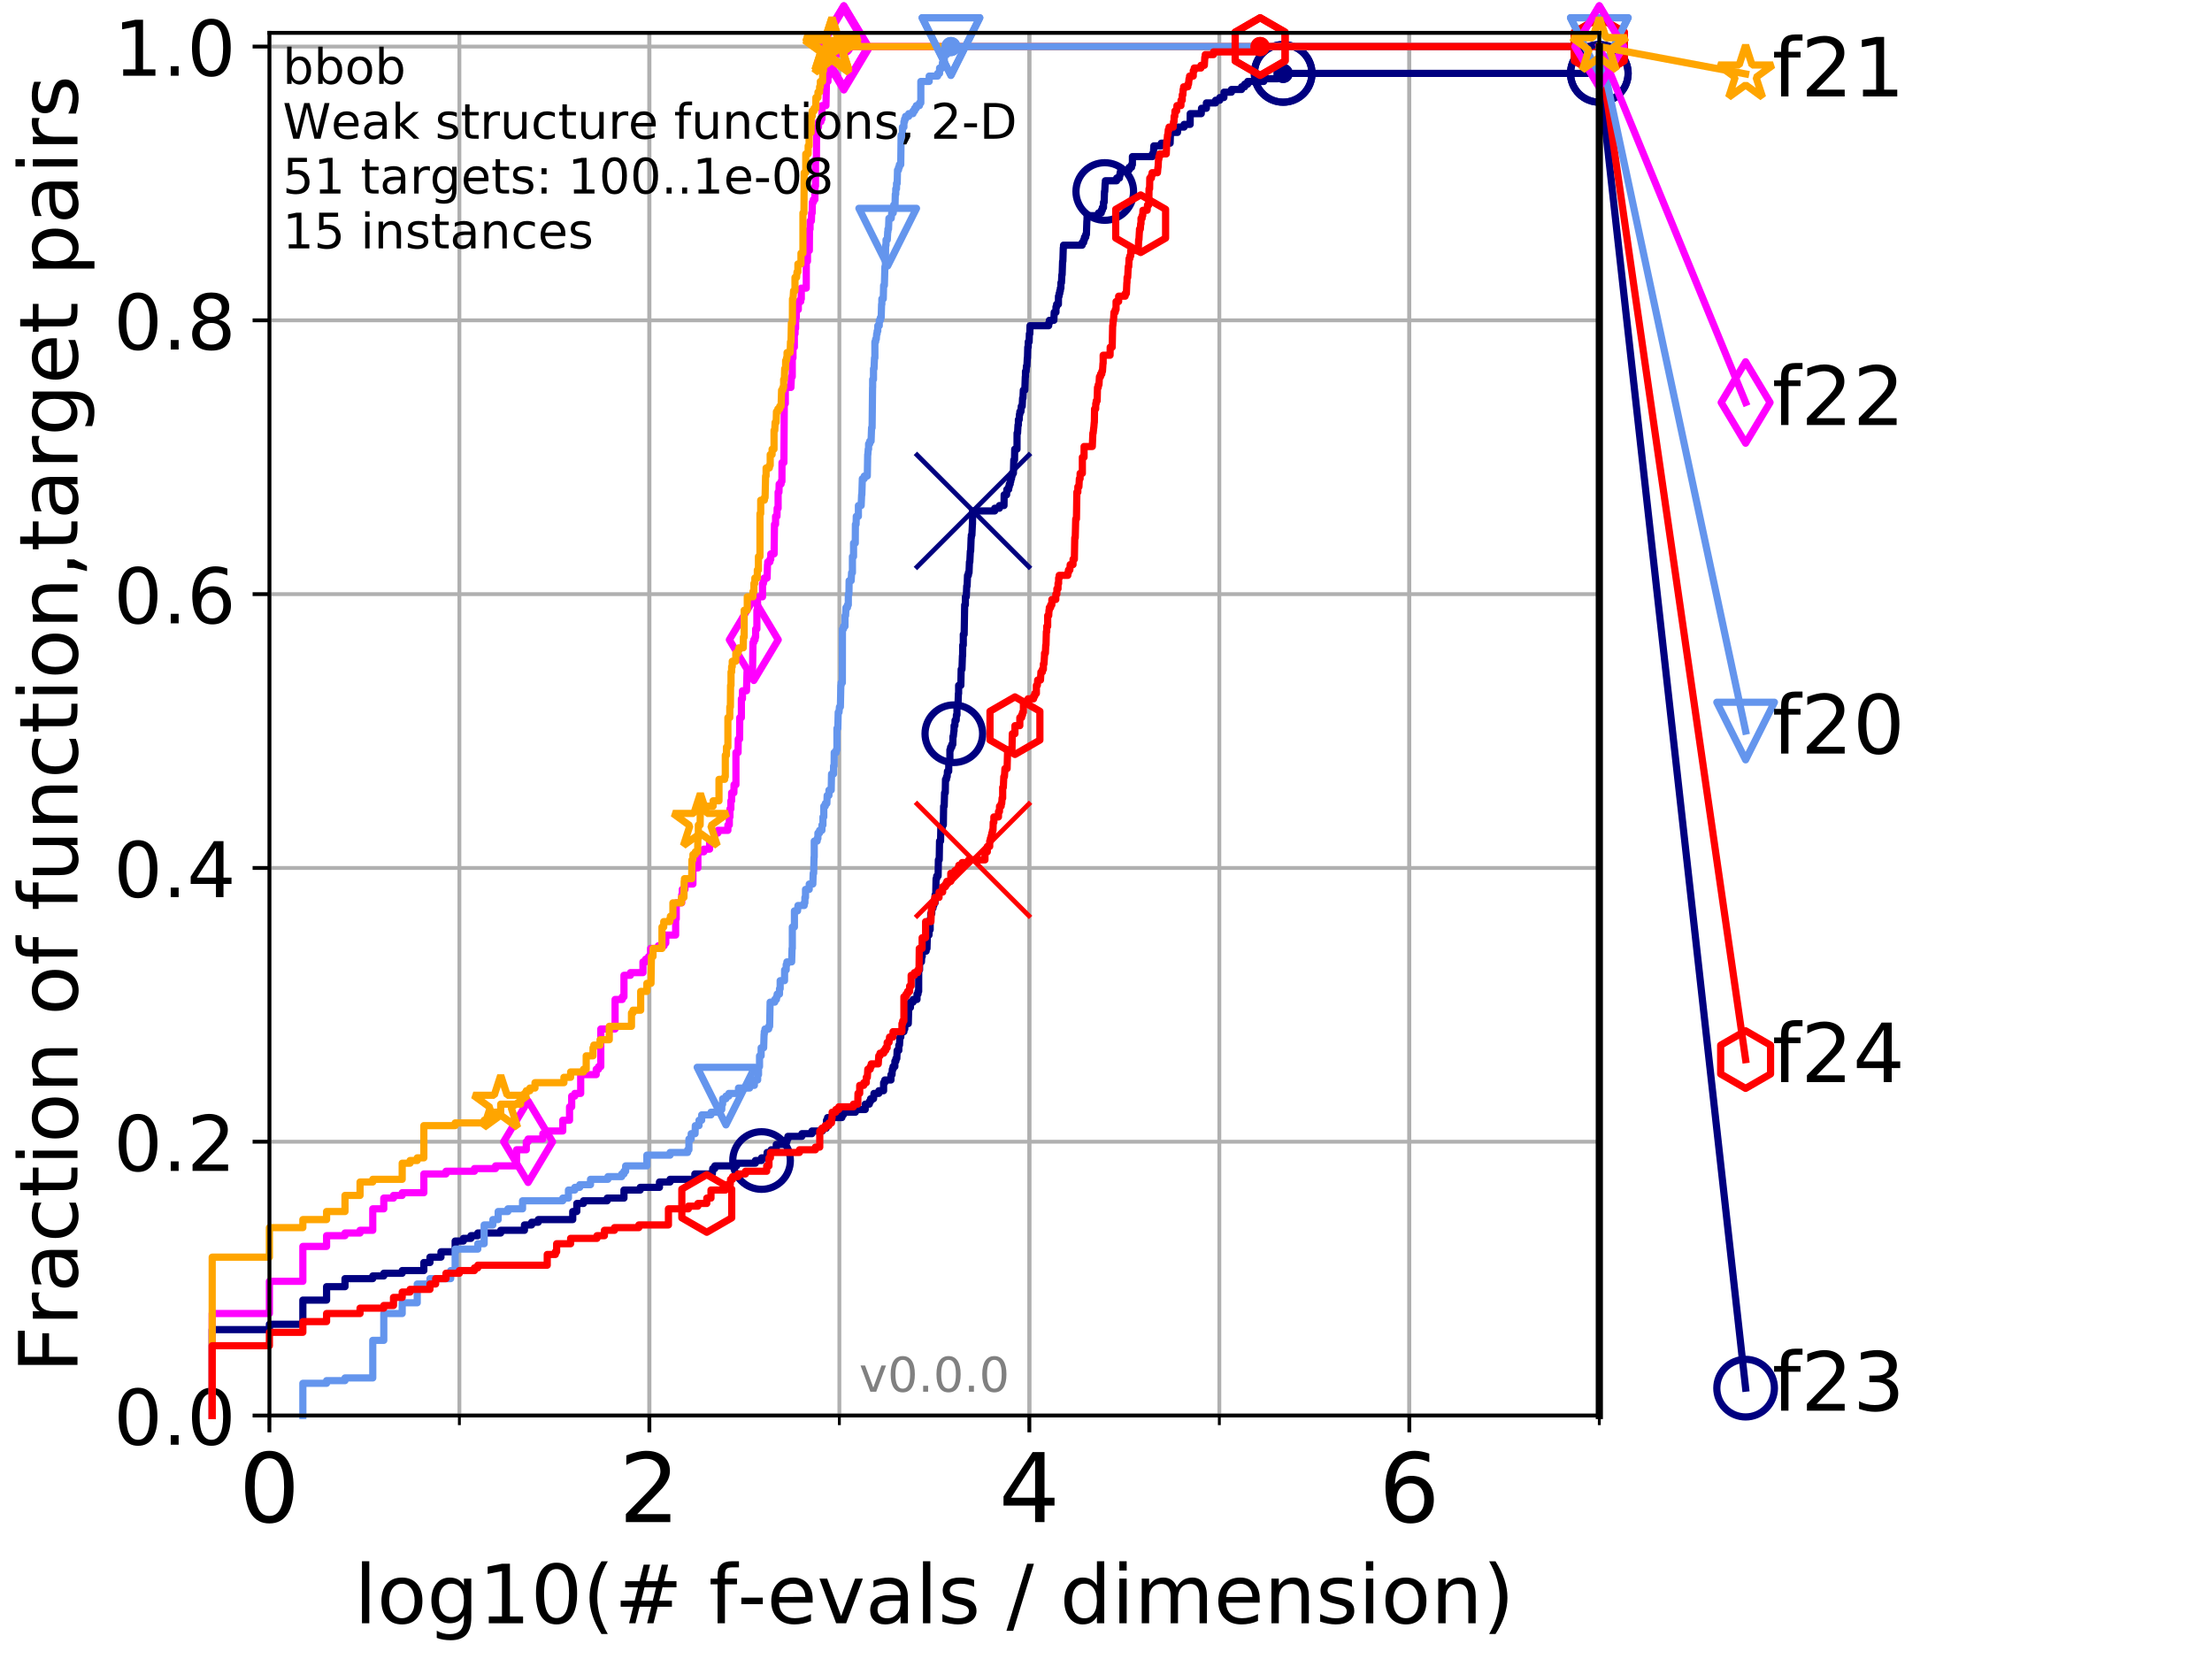 <?xml version="1.0" encoding="utf-8" standalone="no"?>
<!DOCTYPE svg PUBLIC "-//W3C//DTD SVG 1.1//EN"
  "http://www.w3.org/Graphics/SVG/1.1/DTD/svg11.dtd">
<!-- Created with matplotlib (http://matplotlib.org/) -->
<svg height="345.6pt" version="1.1" viewBox="0 0 460.8 345.6" width="460.8pt" xmlns="http://www.w3.org/2000/svg" xmlns:xlink="http://www.w3.org/1999/xlink">
 <defs>
  <style type="text/css">
*{stroke-linecap:butt;stroke-linejoin:round;}
  </style>
 </defs>
 <g id="figure_1">
  <g id="patch_1">
   <path d="M 0 345.6 
L 460.8 345.6 
L 460.8 0 
L 0 0 
z
" style="fill:#ffffff;"/>
  </g>
  <g id="axes_1">
   <g id="patch_2">
    <path d="M 56.12 294.88 
L 333.168 294.88 
L 333.168 6.845 
L 56.12 6.845 
z
" style="fill:#ffffff;"/>
   </g>
   <g id="matplotlib.axis_1">
    <g id="xtick_1">
     <g id="line2d_1">
      <path clip-path="url(#p92c1fa921a)" d="M 56.12 294.88 
L 56.12 6.845 
" style="fill:none;stroke:#b0b0b0;stroke-linecap:square;stroke-width:0.8;"/>
     </g>
     <g id="line2d_2">
      <defs>
       <path d="M 0 0 
L 0 3.5 
" id="mde3a8453e3" style="stroke:#000000;stroke-width:0.8;"/>
      </defs>
      <g>
       <use style="stroke:#000000;stroke-width:0.8;" x="56.12" xlink:href="#mde3a8453e3" y="294.88"/>
      </g>
     </g>
     <g id="text_1">
      <!-- 0 -->
      <defs>
       <path d="M 31.781 66.406 
Q 24.172 66.406 20.328 58.906 
Q 16.5 51.422 16.5 36.375 
Q 16.5 21.391 20.328 13.891 
Q 24.172 6.391 31.781 6.391 
Q 39.453 6.391 43.281 13.891 
Q 47.125 21.391 47.125 36.375 
Q 47.125 51.422 43.281 58.906 
Q 39.453 66.406 31.781 66.406 
z
M 31.781 74.219 
Q 44.047 74.219 50.516 64.516 
Q 56.984 54.828 56.984 36.375 
Q 56.984 17.969 50.516 8.266 
Q 44.047 -1.422 31.781 -1.422 
Q 19.531 -1.422 13.062 8.266 
Q 6.594 17.969 6.594 36.375 
Q 6.594 54.828 13.062 64.516 
Q 19.531 74.219 31.781 74.219 
z
" id="DejaVuSans-30"/>
      </defs>
      <g transform="translate(49.758 317.077)scale(0.2 -0.2)">
       <use xlink:href="#DejaVuSans-30"/>
      </g>
     </g>
    </g>
    <g id="xtick_2">
     <g id="line2d_3">
      <path clip-path="url(#p92c1fa921a)" d="M 135.277 294.88 
L 135.277 6.845 
" style="fill:none;stroke:#b0b0b0;stroke-linecap:square;stroke-width:0.8;"/>
     </g>
     <g id="line2d_4">
      <g>
       <use style="stroke:#000000;stroke-width:0.8;" x="135.277" xlink:href="#mde3a8453e3" y="294.88"/>
      </g>
     </g>
     <g id="text_2">
      <!-- 2 -->
      <defs>
       <path d="M 19.188 8.297 
L 53.609 8.297 
L 53.609 0 
L 7.328 0 
L 7.328 8.297 
Q 12.938 14.109 22.625 23.891 
Q 32.328 33.688 34.812 36.531 
Q 39.547 41.844 41.422 45.531 
Q 43.312 49.219 43.312 52.781 
Q 43.312 58.594 39.234 62.25 
Q 35.156 65.922 28.609 65.922 
Q 23.969 65.922 18.812 64.312 
Q 13.672 62.703 7.812 59.422 
L 7.812 69.391 
Q 13.766 71.781 18.938 73 
Q 24.125 74.219 28.422 74.219 
Q 39.75 74.219 46.484 68.547 
Q 53.219 62.891 53.219 53.422 
Q 53.219 48.922 51.531 44.891 
Q 49.859 40.875 45.406 35.406 
Q 44.188 33.984 37.641 27.219 
Q 31.109 20.453 19.188 8.297 
z
" id="DejaVuSans-32"/>
      </defs>
      <g transform="translate(128.914 317.077)scale(0.2 -0.2)">
       <use xlink:href="#DejaVuSans-32"/>
      </g>
     </g>
    </g>
    <g id="xtick_3">
     <g id="line2d_5">
      <path clip-path="url(#p92c1fa921a)" d="M 214.433 294.88 
L 214.433 6.845 
" style="fill:none;stroke:#b0b0b0;stroke-linecap:square;stroke-width:0.8;"/>
     </g>
     <g id="line2d_6">
      <g>
       <use style="stroke:#000000;stroke-width:0.8;" x="214.433" xlink:href="#mde3a8453e3" y="294.88"/>
      </g>
     </g>
     <g id="text_3">
      <!-- 4 -->
      <defs>
       <path d="M 37.797 64.312 
L 12.891 25.391 
L 37.797 25.391 
z
M 35.203 72.906 
L 47.609 72.906 
L 47.609 25.391 
L 58.016 25.391 
L 58.016 17.188 
L 47.609 17.188 
L 47.609 0 
L 37.797 0 
L 37.797 17.188 
L 4.891 17.188 
L 4.891 26.703 
z
" id="DejaVuSans-34"/>
      </defs>
      <g transform="translate(208.071 317.077)scale(0.2 -0.2)">
       <use xlink:href="#DejaVuSans-34"/>
      </g>
     </g>
    </g>
    <g id="xtick_4">
     <g id="line2d_7">
      <path clip-path="url(#p92c1fa921a)" d="M 293.59 294.88 
L 293.59 6.845 
" style="fill:none;stroke:#b0b0b0;stroke-linecap:square;stroke-width:0.8;"/>
     </g>
     <g id="line2d_8">
      <g>
       <use style="stroke:#000000;stroke-width:0.8;" x="293.59" xlink:href="#mde3a8453e3" y="294.88"/>
      </g>
     </g>
     <g id="text_4">
      <!-- 6 -->
      <defs>
       <path d="M 33.016 40.375 
Q 26.375 40.375 22.484 35.828 
Q 18.609 31.297 18.609 23.391 
Q 18.609 15.531 22.484 10.953 
Q 26.375 6.391 33.016 6.391 
Q 39.656 6.391 43.531 10.953 
Q 47.406 15.531 47.406 23.391 
Q 47.406 31.297 43.531 35.828 
Q 39.656 40.375 33.016 40.375 
z
M 52.594 71.297 
L 52.594 62.312 
Q 48.875 64.062 45.094 64.984 
Q 41.312 65.922 37.594 65.922 
Q 27.828 65.922 22.672 59.328 
Q 17.531 52.734 16.797 39.406 
Q 19.672 43.656 24.016 45.922 
Q 28.375 48.188 33.594 48.188 
Q 44.578 48.188 50.953 41.516 
Q 57.328 34.859 57.328 23.391 
Q 57.328 12.156 50.688 5.359 
Q 44.047 -1.422 33.016 -1.422 
Q 20.359 -1.422 13.672 8.266 
Q 6.984 17.969 6.984 36.375 
Q 6.984 53.656 15.188 63.938 
Q 23.391 74.219 37.203 74.219 
Q 40.922 74.219 44.703 73.484 
Q 48.484 72.75 52.594 71.297 
z
" id="DejaVuSans-36"/>
      </defs>
      <g transform="translate(287.227 317.077)scale(0.2 -0.2)">
       <use xlink:href="#DejaVuSans-36"/>
      </g>
     </g>
    </g>
    <g id="xtick_5">
     <g id="line2d_9">
      <path clip-path="url(#p92c1fa921a)" d="M 56.12 294.88 
L 56.12 6.845 
" style="fill:none;stroke:#b0b0b0;stroke-linecap:square;stroke-width:0.8;"/>
     </g>
     <g id="line2d_10">
      <defs>
       <path d="M 0 0 
L 0 2 
" id="mb641c0a114" style="stroke:#000000;stroke-width:0.6;"/>
      </defs>
      <g>
       <use style="stroke:#000000;stroke-width:0.6;" x="56.12" xlink:href="#mb641c0a114" y="294.88"/>
      </g>
     </g>
    </g>
    <g id="xtick_6">
     <g id="line2d_11">
      <path clip-path="url(#p92c1fa921a)" d="M 95.698 294.88 
L 95.698 6.845 
" style="fill:none;stroke:#b0b0b0;stroke-linecap:square;stroke-width:0.8;"/>
     </g>
     <g id="line2d_12">
      <g>
       <use style="stroke:#000000;stroke-width:0.6;" x="95.698" xlink:href="#mb641c0a114" y="294.88"/>
      </g>
     </g>
    </g>
    <g id="xtick_7">
     <g id="line2d_13">
      <path clip-path="url(#p92c1fa921a)" d="M 135.277 294.88 
L 135.277 6.845 
" style="fill:none;stroke:#b0b0b0;stroke-linecap:square;stroke-width:0.8;"/>
     </g>
     <g id="line2d_14">
      <g>
       <use style="stroke:#000000;stroke-width:0.6;" x="135.277" xlink:href="#mb641c0a114" y="294.88"/>
      </g>
     </g>
    </g>
    <g id="xtick_8">
     <g id="line2d_15">
      <path clip-path="url(#p92c1fa921a)" d="M 174.855 294.88 
L 174.855 6.845 
" style="fill:none;stroke:#b0b0b0;stroke-linecap:square;stroke-width:0.8;"/>
     </g>
     <g id="line2d_16">
      <g>
       <use style="stroke:#000000;stroke-width:0.6;" x="174.855" xlink:href="#mb641c0a114" y="294.88"/>
      </g>
     </g>
    </g>
    <g id="xtick_9">
     <g id="line2d_17">
      <path clip-path="url(#p92c1fa921a)" d="M 214.433 294.88 
L 214.433 6.845 
" style="fill:none;stroke:#b0b0b0;stroke-linecap:square;stroke-width:0.8;"/>
     </g>
     <g id="line2d_18">
      <g>
       <use style="stroke:#000000;stroke-width:0.6;" x="214.433" xlink:href="#mb641c0a114" y="294.88"/>
      </g>
     </g>
    </g>
    <g id="xtick_10">
     <g id="line2d_19">
      <path clip-path="url(#p92c1fa921a)" d="M 254.011 294.88 
L 254.011 6.845 
" style="fill:none;stroke:#b0b0b0;stroke-linecap:square;stroke-width:0.8;"/>
     </g>
     <g id="line2d_20">
      <g>
       <use style="stroke:#000000;stroke-width:0.6;" x="254.011" xlink:href="#mb641c0a114" y="294.88"/>
      </g>
     </g>
    </g>
    <g id="xtick_11">
     <g id="line2d_21">
      <path clip-path="url(#p92c1fa921a)" d="M 293.59 294.88 
L 293.59 6.845 
" style="fill:none;stroke:#b0b0b0;stroke-linecap:square;stroke-width:0.8;"/>
     </g>
     <g id="line2d_22">
      <g>
       <use style="stroke:#000000;stroke-width:0.6;" x="293.59" xlink:href="#mb641c0a114" y="294.88"/>
      </g>
     </g>
    </g>
    <g id="xtick_12">
     <g id="line2d_23">
      <path clip-path="url(#p92c1fa921a)" d="M 333.168 294.88 
L 333.168 6.845 
" style="fill:none;stroke:#b0b0b0;stroke-linecap:square;stroke-width:0.8;"/>
     </g>
     <g id="line2d_24">
      <g>
       <use style="stroke:#000000;stroke-width:0.6;" x="333.168" xlink:href="#mb641c0a114" y="294.88"/>
      </g>
     </g>
    </g>
    <g id="text_5">
     <!-- log10(# f-evals / dimension) -->
     <defs>
      <path d="M 9.422 75.984 
L 18.406 75.984 
L 18.406 0 
L 9.422 0 
z
" id="DejaVuSans-6c"/>
      <path d="M 30.609 48.391 
Q 23.391 48.391 19.188 42.75 
Q 14.984 37.109 14.984 27.297 
Q 14.984 17.484 19.156 11.844 
Q 23.344 6.203 30.609 6.203 
Q 37.797 6.203 41.984 11.859 
Q 46.188 17.531 46.188 27.297 
Q 46.188 37.016 41.984 42.703 
Q 37.797 48.391 30.609 48.391 
z
M 30.609 56 
Q 42.328 56 49.016 48.375 
Q 55.719 40.766 55.719 27.297 
Q 55.719 13.875 49.016 6.219 
Q 42.328 -1.422 30.609 -1.422 
Q 18.844 -1.422 12.172 6.219 
Q 5.516 13.875 5.516 27.297 
Q 5.516 40.766 12.172 48.375 
Q 18.844 56 30.609 56 
z
" id="DejaVuSans-6f"/>
      <path d="M 45.406 27.984 
Q 45.406 37.75 41.375 43.109 
Q 37.359 48.484 30.078 48.484 
Q 22.859 48.484 18.828 43.109 
Q 14.797 37.75 14.797 27.984 
Q 14.797 18.266 18.828 12.891 
Q 22.859 7.516 30.078 7.516 
Q 37.359 7.516 41.375 12.891 
Q 45.406 18.266 45.406 27.984 
z
M 54.391 6.781 
Q 54.391 -7.172 48.188 -13.984 
Q 42 -20.797 29.203 -20.797 
Q 24.469 -20.797 20.266 -20.094 
Q 16.062 -19.391 12.109 -17.922 
L 12.109 -9.188 
Q 16.062 -11.328 19.922 -12.344 
Q 23.781 -13.375 27.781 -13.375 
Q 36.625 -13.375 41.016 -8.766 
Q 45.406 -4.156 45.406 5.172 
L 45.406 9.625 
Q 42.625 4.781 38.281 2.391 
Q 33.938 0 27.875 0 
Q 17.828 0 11.672 7.656 
Q 5.516 15.328 5.516 27.984 
Q 5.516 40.672 11.672 48.328 
Q 17.828 56 27.875 56 
Q 33.938 56 38.281 53.609 
Q 42.625 51.219 45.406 46.391 
L 45.406 54.688 
L 54.391 54.688 
z
" id="DejaVuSans-67"/>
      <path d="M 12.406 8.297 
L 28.516 8.297 
L 28.516 63.922 
L 10.984 60.406 
L 10.984 69.391 
L 28.422 72.906 
L 38.281 72.906 
L 38.281 8.297 
L 54.391 8.297 
L 54.391 0 
L 12.406 0 
z
" id="DejaVuSans-31"/>
      <path d="M 31 75.875 
Q 24.469 64.656 21.281 53.656 
Q 18.109 42.672 18.109 31.391 
Q 18.109 20.125 21.312 9.062 
Q 24.516 -2 31 -13.188 
L 23.188 -13.188 
Q 15.875 -1.703 12.234 9.375 
Q 8.594 20.453 8.594 31.391 
Q 8.594 42.281 12.203 53.312 
Q 15.828 64.359 23.188 75.875 
z
" id="DejaVuSans-28"/>
      <path d="M 51.125 44 
L 36.922 44 
L 32.812 27.688 
L 47.125 27.688 
z
M 43.797 71.781 
L 38.719 51.516 
L 52.984 51.516 
L 58.109 71.781 
L 65.922 71.781 
L 60.891 51.516 
L 76.125 51.516 
L 76.125 44 
L 58.984 44 
L 54.984 27.688 
L 70.516 27.688 
L 70.516 20.219 
L 53.078 20.219 
L 48 0 
L 40.188 0 
L 45.219 20.219 
L 30.906 20.219 
L 25.875 0 
L 18.016 0 
L 23.094 20.219 
L 7.719 20.219 
L 7.719 27.688 
L 24.906 27.688 
L 29 44 
L 13.281 44 
L 13.281 51.516 
L 30.906 51.516 
L 35.891 71.781 
z
" id="DejaVuSans-23"/>
      <path id="DejaVuSans-20"/>
      <path d="M 37.109 75.984 
L 37.109 68.5 
L 28.516 68.5 
Q 23.688 68.5 21.797 66.547 
Q 19.922 64.594 19.922 59.516 
L 19.922 54.688 
L 34.719 54.688 
L 34.719 47.703 
L 19.922 47.703 
L 19.922 0 
L 10.891 0 
L 10.891 47.703 
L 2.297 47.703 
L 2.297 54.688 
L 10.891 54.688 
L 10.891 58.5 
Q 10.891 67.625 15.141 71.797 
Q 19.391 75.984 28.609 75.984 
z
" id="DejaVuSans-66"/>
      <path d="M 4.891 31.391 
L 31.203 31.391 
L 31.203 23.391 
L 4.891 23.391 
z
" id="DejaVuSans-2d"/>
      <path d="M 56.203 29.594 
L 56.203 25.203 
L 14.891 25.203 
Q 15.484 15.922 20.484 11.062 
Q 25.484 6.203 34.422 6.203 
Q 39.594 6.203 44.453 7.469 
Q 49.312 8.734 54.109 11.281 
L 54.109 2.781 
Q 49.266 0.734 44.188 -0.344 
Q 39.109 -1.422 33.891 -1.422 
Q 20.797 -1.422 13.156 6.188 
Q 5.516 13.812 5.516 26.812 
Q 5.516 40.234 12.766 48.109 
Q 20.016 56 32.328 56 
Q 43.359 56 49.781 48.891 
Q 56.203 41.797 56.203 29.594 
z
M 47.219 32.234 
Q 47.125 39.594 43.094 43.984 
Q 39.062 48.391 32.422 48.391 
Q 24.906 48.391 20.391 44.141 
Q 15.875 39.891 15.188 32.172 
z
" id="DejaVuSans-65"/>
      <path d="M 2.984 54.688 
L 12.5 54.688 
L 29.594 8.797 
L 46.688 54.688 
L 56.203 54.688 
L 35.688 0 
L 23.484 0 
z
" id="DejaVuSans-76"/>
      <path d="M 34.281 27.484 
Q 23.391 27.484 19.188 25 
Q 14.984 22.516 14.984 16.5 
Q 14.984 11.719 18.141 8.906 
Q 21.297 6.109 26.703 6.109 
Q 34.188 6.109 38.703 11.406 
Q 43.219 16.703 43.219 25.484 
L 43.219 27.484 
z
M 52.203 31.203 
L 52.203 0 
L 43.219 0 
L 43.219 8.297 
Q 40.141 3.328 35.547 0.953 
Q 30.953 -1.422 24.312 -1.422 
Q 15.922 -1.422 10.953 3.297 
Q 6 8.016 6 15.922 
Q 6 25.141 12.172 29.828 
Q 18.359 34.516 30.609 34.516 
L 43.219 34.516 
L 43.219 35.406 
Q 43.219 41.609 39.141 45 
Q 35.062 48.391 27.688 48.391 
Q 23 48.391 18.547 47.266 
Q 14.109 46.141 10.016 43.891 
L 10.016 52.203 
Q 14.938 54.109 19.578 55.047 
Q 24.219 56 28.609 56 
Q 40.484 56 46.344 49.844 
Q 52.203 43.703 52.203 31.203 
z
" id="DejaVuSans-61"/>
      <path d="M 44.281 53.078 
L 44.281 44.578 
Q 40.484 46.531 36.375 47.5 
Q 32.281 48.484 27.875 48.484 
Q 21.188 48.484 17.844 46.438 
Q 14.5 44.391 14.5 40.281 
Q 14.5 37.156 16.891 35.375 
Q 19.281 33.594 26.516 31.984 
L 29.594 31.297 
Q 39.156 29.25 43.188 25.516 
Q 47.219 21.781 47.219 15.094 
Q 47.219 7.469 41.188 3.016 
Q 35.156 -1.422 24.609 -1.422 
Q 20.219 -1.422 15.453 -0.562 
Q 10.688 0.297 5.422 2 
L 5.422 11.281 
Q 10.406 8.688 15.234 7.391 
Q 20.062 6.109 24.812 6.109 
Q 31.156 6.109 34.562 8.281 
Q 37.984 10.453 37.984 14.406 
Q 37.984 18.062 35.516 20.016 
Q 33.062 21.969 24.703 23.781 
L 21.578 24.516 
Q 13.234 26.266 9.516 29.906 
Q 5.812 33.547 5.812 39.891 
Q 5.812 47.609 11.281 51.797 
Q 16.75 56 26.812 56 
Q 31.781 56 36.172 55.266 
Q 40.578 54.547 44.281 53.078 
z
" id="DejaVuSans-73"/>
      <path d="M 25.391 72.906 
L 33.688 72.906 
L 8.297 -9.281 
L 0 -9.281 
z
" id="DejaVuSans-2f"/>
      <path d="M 45.406 46.391 
L 45.406 75.984 
L 54.391 75.984 
L 54.391 0 
L 45.406 0 
L 45.406 8.203 
Q 42.578 3.328 38.25 0.953 
Q 33.938 -1.422 27.875 -1.422 
Q 17.969 -1.422 11.734 6.484 
Q 5.516 14.406 5.516 27.297 
Q 5.516 40.188 11.734 48.094 
Q 17.969 56 27.875 56 
Q 33.938 56 38.25 53.625 
Q 42.578 51.266 45.406 46.391 
z
M 14.797 27.297 
Q 14.797 17.391 18.875 11.75 
Q 22.953 6.109 30.078 6.109 
Q 37.203 6.109 41.297 11.75 
Q 45.406 17.391 45.406 27.297 
Q 45.406 37.203 41.297 42.844 
Q 37.203 48.484 30.078 48.484 
Q 22.953 48.484 18.875 42.844 
Q 14.797 37.203 14.797 27.297 
z
" id="DejaVuSans-64"/>
      <path d="M 9.422 54.688 
L 18.406 54.688 
L 18.406 0 
L 9.422 0 
z
M 9.422 75.984 
L 18.406 75.984 
L 18.406 64.594 
L 9.422 64.594 
z
" id="DejaVuSans-69"/>
      <path d="M 52 44.188 
Q 55.375 50.25 60.062 53.125 
Q 64.75 56 71.094 56 
Q 79.641 56 84.281 50.016 
Q 88.922 44.047 88.922 33.016 
L 88.922 0 
L 79.891 0 
L 79.891 32.719 
Q 79.891 40.578 77.094 44.375 
Q 74.312 48.188 68.609 48.188 
Q 61.625 48.188 57.562 43.547 
Q 53.516 38.922 53.516 30.906 
L 53.516 0 
L 44.484 0 
L 44.484 32.719 
Q 44.484 40.625 41.703 44.406 
Q 38.922 48.188 33.109 48.188 
Q 26.219 48.188 22.156 43.531 
Q 18.109 38.875 18.109 30.906 
L 18.109 0 
L 9.078 0 
L 9.078 54.688 
L 18.109 54.688 
L 18.109 46.188 
Q 21.188 51.219 25.484 53.609 
Q 29.781 56 35.688 56 
Q 41.656 56 45.828 52.969 
Q 50 49.953 52 44.188 
z
" id="DejaVuSans-6d"/>
      <path d="M 54.891 33.016 
L 54.891 0 
L 45.906 0 
L 45.906 32.719 
Q 45.906 40.484 42.875 44.328 
Q 39.844 48.188 33.797 48.188 
Q 26.516 48.188 22.312 43.547 
Q 18.109 38.922 18.109 30.906 
L 18.109 0 
L 9.078 0 
L 9.078 54.688 
L 18.109 54.688 
L 18.109 46.188 
Q 21.344 51.125 25.703 53.562 
Q 30.078 56 35.797 56 
Q 45.219 56 50.047 50.172 
Q 54.891 44.344 54.891 33.016 
z
" id="DejaVuSans-6e"/>
      <path d="M 8.016 75.875 
L 15.828 75.875 
Q 23.141 64.359 26.781 53.312 
Q 30.422 42.281 30.422 31.391 
Q 30.422 20.453 26.781 9.375 
Q 23.141 -1.703 15.828 -13.188 
L 8.016 -13.188 
Q 14.5 -2 17.703 9.062 
Q 20.906 20.125 20.906 31.391 
Q 20.906 42.672 17.703 53.656 
Q 14.5 64.656 8.016 75.875 
z
" id="DejaVuSans-29"/>
     </defs>
     <g transform="translate(73.803 338.154)scale(0.17 -0.17)">
      <use xlink:href="#DejaVuSans-6c"/>
      <use x="27.783" xlink:href="#DejaVuSans-6f"/>
      <use x="88.965" xlink:href="#DejaVuSans-67"/>
      <use x="152.441" xlink:href="#DejaVuSans-31"/>
      <use x="216.064" xlink:href="#DejaVuSans-30"/>
      <use x="279.688" xlink:href="#DejaVuSans-28"/>
      <use x="318.701" xlink:href="#DejaVuSans-23"/>
      <use x="402.49" xlink:href="#DejaVuSans-20"/>
      <use x="434.277" xlink:href="#DejaVuSans-66"/>
      <use x="469.404" xlink:href="#DejaVuSans-2d"/>
      <use x="505.488" xlink:href="#DejaVuSans-65"/>
      <use x="567.012" xlink:href="#DejaVuSans-76"/>
      <use x="626.191" xlink:href="#DejaVuSans-61"/>
      <use x="687.471" xlink:href="#DejaVuSans-6c"/>
      <use x="715.254" xlink:href="#DejaVuSans-73"/>
      <use x="767.354" xlink:href="#DejaVuSans-20"/>
      <use x="799.141" xlink:href="#DejaVuSans-2f"/>
      <use x="832.832" xlink:href="#DejaVuSans-20"/>
      <use x="864.619" xlink:href="#DejaVuSans-64"/>
      <use x="928.096" xlink:href="#DejaVuSans-69"/>
      <use x="955.879" xlink:href="#DejaVuSans-6d"/>
      <use x="1053.291" xlink:href="#DejaVuSans-65"/>
      <use x="1114.814" xlink:href="#DejaVuSans-6e"/>
      <use x="1178.193" xlink:href="#DejaVuSans-73"/>
      <use x="1230.293" xlink:href="#DejaVuSans-69"/>
      <use x="1258.076" xlink:href="#DejaVuSans-6f"/>
      <use x="1319.258" xlink:href="#DejaVuSans-6e"/>
      <use x="1382.637" xlink:href="#DejaVuSans-29"/>
     </g>
    </g>
   </g>
   <g id="matplotlib.axis_2">
    <g id="ytick_1">
     <g id="line2d_25">
      <path clip-path="url(#p92c1fa921a)" d="M 56.12 294.88 
L 333.168 294.88 
" style="fill:none;stroke:#b0b0b0;stroke-linecap:square;stroke-width:0.8;"/>
     </g>
     <g id="line2d_26">
      <defs>
       <path d="M 0 0 
L -3.5 0 
" id="m0b4ee0b5c6" style="stroke:#000000;stroke-width:0.8;"/>
      </defs>
      <g>
       <use style="stroke:#000000;stroke-width:0.8;" x="56.12" xlink:href="#m0b4ee0b5c6" y="294.88"/>
      </g>
     </g>
     <g id="text_6">
      <!-- 0.0 -->
      <defs>
       <path d="M 10.688 12.406 
L 21 12.406 
L 21 0 
L 10.688 0 
z
" id="DejaVuSans-2e"/>
      </defs>
      <g transform="translate(23.675 300.959)scale(0.16 -0.16)">
       <use xlink:href="#DejaVuSans-30"/>
       <use x="63.623" xlink:href="#DejaVuSans-2e"/>
       <use x="95.41" xlink:href="#DejaVuSans-30"/>
      </g>
     </g>
    </g>
    <g id="ytick_2">
     <g id="line2d_27">
      <path clip-path="url(#p92c1fa921a)" d="M 56.12 237.843 
L 333.168 237.843 
" style="fill:none;stroke:#b0b0b0;stroke-linecap:square;stroke-width:0.8;"/>
     </g>
     <g id="line2d_28">
      <g>
       <use style="stroke:#000000;stroke-width:0.8;" x="56.12" xlink:href="#m0b4ee0b5c6" y="237.843"/>
      </g>
     </g>
     <g id="text_7">
      <!-- 0.2 -->
      <g transform="translate(23.675 243.922)scale(0.16 -0.16)">
       <use xlink:href="#DejaVuSans-30"/>
       <use x="63.623" xlink:href="#DejaVuSans-2e"/>
       <use x="95.41" xlink:href="#DejaVuSans-32"/>
      </g>
     </g>
    </g>
    <g id="ytick_3">
     <g id="line2d_29">
      <path clip-path="url(#p92c1fa921a)" d="M 56.12 180.807 
L 333.168 180.807 
" style="fill:none;stroke:#b0b0b0;stroke-linecap:square;stroke-width:0.8;"/>
     </g>
     <g id="line2d_30">
      <g>
       <use style="stroke:#000000;stroke-width:0.8;" x="56.12" xlink:href="#m0b4ee0b5c6" y="180.807"/>
      </g>
     </g>
     <g id="text_8">
      <!-- 0.4 -->
      <g transform="translate(23.675 186.886)scale(0.16 -0.16)">
       <use xlink:href="#DejaVuSans-30"/>
       <use x="63.623" xlink:href="#DejaVuSans-2e"/>
       <use x="95.41" xlink:href="#DejaVuSans-34"/>
      </g>
     </g>
    </g>
    <g id="ytick_4">
     <g id="line2d_31">
      <path clip-path="url(#p92c1fa921a)" d="M 56.12 123.77 
L 333.168 123.77 
" style="fill:none;stroke:#b0b0b0;stroke-linecap:square;stroke-width:0.8;"/>
     </g>
     <g id="line2d_32">
      <g>
       <use style="stroke:#000000;stroke-width:0.8;" x="56.12" xlink:href="#m0b4ee0b5c6" y="123.77"/>
      </g>
     </g>
     <g id="text_9">
      <!-- 0.6 -->
      <g transform="translate(23.675 129.849)scale(0.16 -0.16)">
       <use xlink:href="#DejaVuSans-30"/>
       <use x="63.623" xlink:href="#DejaVuSans-2e"/>
       <use x="95.41" xlink:href="#DejaVuSans-36"/>
      </g>
     </g>
    </g>
    <g id="ytick_5">
     <g id="line2d_33">
      <path clip-path="url(#p92c1fa921a)" d="M 56.12 66.734 
L 333.168 66.734 
" style="fill:none;stroke:#b0b0b0;stroke-linecap:square;stroke-width:0.8;"/>
     </g>
     <g id="line2d_34">
      <g>
       <use style="stroke:#000000;stroke-width:0.8;" x="56.12" xlink:href="#m0b4ee0b5c6" y="66.734"/>
      </g>
     </g>
     <g id="text_10">
      <!-- 0.8 -->
      <defs>
       <path d="M 31.781 34.625 
Q 24.75 34.625 20.719 30.859 
Q 16.703 27.094 16.703 20.516 
Q 16.703 13.922 20.719 10.156 
Q 24.75 6.391 31.781 6.391 
Q 38.812 6.391 42.859 10.172 
Q 46.922 13.969 46.922 20.516 
Q 46.922 27.094 42.891 30.859 
Q 38.875 34.625 31.781 34.625 
z
M 21.922 38.812 
Q 15.578 40.375 12.031 44.719 
Q 8.5 49.078 8.5 55.328 
Q 8.5 64.062 14.719 69.141 
Q 20.953 74.219 31.781 74.219 
Q 42.672 74.219 48.875 69.141 
Q 55.078 64.062 55.078 55.328 
Q 55.078 49.078 51.531 44.719 
Q 48 40.375 41.703 38.812 
Q 48.828 37.156 52.797 32.312 
Q 56.781 27.484 56.781 20.516 
Q 56.781 9.906 50.312 4.234 
Q 43.844 -1.422 31.781 -1.422 
Q 19.734 -1.422 13.25 4.234 
Q 6.781 9.906 6.781 20.516 
Q 6.781 27.484 10.781 32.312 
Q 14.797 37.156 21.922 38.812 
z
M 18.312 54.391 
Q 18.312 48.734 21.844 45.562 
Q 25.391 42.391 31.781 42.391 
Q 38.141 42.391 41.719 45.562 
Q 45.312 48.734 45.312 54.391 
Q 45.312 60.062 41.719 63.234 
Q 38.141 66.406 31.781 66.406 
Q 25.391 66.406 21.844 63.234 
Q 18.312 60.062 18.312 54.391 
z
" id="DejaVuSans-38"/>
      </defs>
      <g transform="translate(23.675 72.812)scale(0.16 -0.16)">
       <use xlink:href="#DejaVuSans-30"/>
       <use x="63.623" xlink:href="#DejaVuSans-2e"/>
       <use x="95.41" xlink:href="#DejaVuSans-38"/>
      </g>
     </g>
    </g>
    <g id="ytick_6">
     <g id="line2d_35">
      <path clip-path="url(#p92c1fa921a)" d="M 56.12 9.697 
L 333.168 9.697 
" style="fill:none;stroke:#b0b0b0;stroke-linecap:square;stroke-width:0.8;"/>
     </g>
     <g id="line2d_36">
      <g>
       <use style="stroke:#000000;stroke-width:0.8;" x="56.12" xlink:href="#m0b4ee0b5c6" y="9.697"/>
      </g>
     </g>
     <g id="text_11">
      <!-- 1.0 -->
      <g transform="translate(23.675 15.776)scale(0.16 -0.16)">
       <use xlink:href="#DejaVuSans-31"/>
       <use x="63.623" xlink:href="#DejaVuSans-2e"/>
       <use x="95.41" xlink:href="#DejaVuSans-30"/>
      </g>
     </g>
    </g>
    <g id="text_12">
     <!-- Fraction of function,target pairs -->
     <defs>
      <path d="M 9.812 72.906 
L 51.703 72.906 
L 51.703 64.594 
L 19.672 64.594 
L 19.672 43.109 
L 48.578 43.109 
L 48.578 34.812 
L 19.672 34.812 
L 19.672 0 
L 9.812 0 
z
" id="DejaVuSans-46"/>
      <path d="M 41.109 46.297 
Q 39.594 47.172 37.812 47.578 
Q 36.031 48 33.891 48 
Q 26.266 48 22.188 43.047 
Q 18.109 38.094 18.109 28.812 
L 18.109 0 
L 9.078 0 
L 9.078 54.688 
L 18.109 54.688 
L 18.109 46.188 
Q 20.953 51.172 25.484 53.578 
Q 30.031 56 36.531 56 
Q 37.453 56 38.578 55.875 
Q 39.703 55.766 41.062 55.516 
z
" id="DejaVuSans-72"/>
      <path d="M 48.781 52.594 
L 48.781 44.188 
Q 44.969 46.297 41.141 47.344 
Q 37.312 48.391 33.406 48.391 
Q 24.656 48.391 19.812 42.844 
Q 14.984 37.312 14.984 27.297 
Q 14.984 17.281 19.812 11.734 
Q 24.656 6.203 33.406 6.203 
Q 37.312 6.203 41.141 7.25 
Q 44.969 8.297 48.781 10.406 
L 48.781 2.094 
Q 45.016 0.344 40.984 -0.531 
Q 36.969 -1.422 32.422 -1.422 
Q 20.062 -1.422 12.781 6.344 
Q 5.516 14.109 5.516 27.297 
Q 5.516 40.672 12.859 48.328 
Q 20.219 56 33.016 56 
Q 37.156 56 41.109 55.141 
Q 45.062 54.297 48.781 52.594 
z
" id="DejaVuSans-63"/>
      <path d="M 18.312 70.219 
L 18.312 54.688 
L 36.812 54.688 
L 36.812 47.703 
L 18.312 47.703 
L 18.312 18.016 
Q 18.312 11.328 20.141 9.422 
Q 21.969 7.516 27.594 7.516 
L 36.812 7.516 
L 36.812 0 
L 27.594 0 
Q 17.188 0 13.234 3.875 
Q 9.281 7.766 9.281 18.016 
L 9.281 47.703 
L 2.688 47.703 
L 2.688 54.688 
L 9.281 54.688 
L 9.281 70.219 
z
" id="DejaVuSans-74"/>
      <path d="M 8.5 21.578 
L 8.5 54.688 
L 17.484 54.688 
L 17.484 21.922 
Q 17.484 14.156 20.5 10.266 
Q 23.531 6.391 29.594 6.391 
Q 36.859 6.391 41.078 11.031 
Q 45.312 15.672 45.312 23.688 
L 45.312 54.688 
L 54.297 54.688 
L 54.297 0 
L 45.312 0 
L 45.312 8.406 
Q 42.047 3.422 37.719 1 
Q 33.406 -1.422 27.688 -1.422 
Q 18.266 -1.422 13.375 4.438 
Q 8.5 10.297 8.5 21.578 
z
M 31.109 56 
z
" id="DejaVuSans-75"/>
      <path d="M 11.719 12.406 
L 22.016 12.406 
L 22.016 4 
L 14.016 -11.625 
L 7.719 -11.625 
L 11.719 4 
z
" id="DejaVuSans-2c"/>
      <path d="M 18.109 8.203 
L 18.109 -20.797 
L 9.078 -20.797 
L 9.078 54.688 
L 18.109 54.688 
L 18.109 46.391 
Q 20.953 51.266 25.266 53.625 
Q 29.594 56 35.594 56 
Q 45.562 56 51.781 48.094 
Q 58.016 40.188 58.016 27.297 
Q 58.016 14.406 51.781 6.484 
Q 45.562 -1.422 35.594 -1.422 
Q 29.594 -1.422 25.266 0.953 
Q 20.953 3.328 18.109 8.203 
z
M 48.688 27.297 
Q 48.688 37.203 44.609 42.844 
Q 40.531 48.484 33.406 48.484 
Q 26.266 48.484 22.188 42.844 
Q 18.109 37.203 18.109 27.297 
Q 18.109 17.391 22.188 11.75 
Q 26.266 6.109 33.406 6.109 
Q 40.531 6.109 44.609 11.75 
Q 48.688 17.391 48.688 27.297 
z
" id="DejaVuSans-70"/>
     </defs>
     <g transform="translate(16.14 286.002)rotate(-90)scale(0.17 -0.17)">
      <use xlink:href="#DejaVuSans-46"/>
      <use x="57.41" xlink:href="#DejaVuSans-72"/>
      <use x="98.523" xlink:href="#DejaVuSans-61"/>
      <use x="159.803" xlink:href="#DejaVuSans-63"/>
      <use x="214.783" xlink:href="#DejaVuSans-74"/>
      <use x="253.992" xlink:href="#DejaVuSans-69"/>
      <use x="281.775" xlink:href="#DejaVuSans-6f"/>
      <use x="342.957" xlink:href="#DejaVuSans-6e"/>
      <use x="406.336" xlink:href="#DejaVuSans-20"/>
      <use x="438.123" xlink:href="#DejaVuSans-6f"/>
      <use x="499.305" xlink:href="#DejaVuSans-66"/>
      <use x="534.51" xlink:href="#DejaVuSans-20"/>
      <use x="566.297" xlink:href="#DejaVuSans-66"/>
      <use x="601.502" xlink:href="#DejaVuSans-75"/>
      <use x="664.881" xlink:href="#DejaVuSans-6e"/>
      <use x="728.26" xlink:href="#DejaVuSans-63"/>
      <use x="783.24" xlink:href="#DejaVuSans-74"/>
      <use x="822.449" xlink:href="#DejaVuSans-69"/>
      <use x="850.232" xlink:href="#DejaVuSans-6f"/>
      <use x="911.414" xlink:href="#DejaVuSans-6e"/>
      <use x="974.793" xlink:href="#DejaVuSans-2c"/>
      <use x="1006.58" xlink:href="#DejaVuSans-74"/>
      <use x="1045.789" xlink:href="#DejaVuSans-61"/>
      <use x="1107.068" xlink:href="#DejaVuSans-72"/>
      <use x="1148.166" xlink:href="#DejaVuSans-67"/>
      <use x="1211.643" xlink:href="#DejaVuSans-65"/>
      <use x="1273.166" xlink:href="#DejaVuSans-74"/>
      <use x="1312.375" xlink:href="#DejaVuSans-20"/>
      <use x="1344.162" xlink:href="#DejaVuSans-70"/>
      <use x="1407.639" xlink:href="#DejaVuSans-61"/>
      <use x="1468.918" xlink:href="#DejaVuSans-69"/>
      <use x="1496.701" xlink:href="#DejaVuSans-72"/>
      <use x="1537.814" xlink:href="#DejaVuSans-73"/>
     </g>
    </g>
   </g>
   <g id="line2d_37">
    <defs>
     <path d="M 0 1.5 
C 0.398 1.5 0.779 1.342 1.061 1.061 
C 1.342 0.779 1.5 0.398 1.5 0 
C 1.5 -0.398 1.342 -0.779 1.061 -1.061 
C 0.779 -1.342 0.398 -1.5 0 -1.5 
C -0.398 -1.5 -0.779 -1.342 -1.061 -1.061 
C -1.342 -0.779 -1.5 -0.398 -1.5 0 
C -1.5 0.398 -1.342 0.779 -1.061 1.061 
C -0.779 1.342 -0.398 1.5 0 1.5 
z
" id="me3b47812bd" style="stroke:#000080;"/>
    </defs>
    <g>
     <use style="fill:#000080;stroke:#000080;" x="267.31" xlink:href="#me3b47812bd" y="15.289"/>
     <use style="fill:#000080;stroke:#000080;" x="267.31" xlink:href="#me3b47812bd" y="15.289"/>
    </g>
   </g>
   <g id="line2d_38">
    <path d="M 44.206 294.88 
L 44.206 276.986 
L 56.12 276.986 
L 56.12 275.868 
L 63.089 275.868 
L 63.089 270.835 
L 68.034 270.835 
L 68.034 268.039 
L 71.87 268.039 
L 71.87 266.362 
L 77.653 266.362 
L 77.653 265.803 
L 79.949 265.803 
L 79.949 265.243 
L 83.784 265.243 
L 83.784 264.684 
L 88.294 264.684 
L 88.294 263.007 
L 89.568 263.007 
L 89.568 261.888 
L 91.863 261.888 
L 91.863 260.77 
L 94.817 260.77 
L 94.817 258.533 
L 96.537 258.533 
L 96.537 257.974 
L 98.101 257.974 
L 98.101 257.415 
L 99.534 257.415 
L 99.534 256.856 
L 104.306 256.856 
L 104.306 256.296 
L 109.251 256.296 
L 109.251 255.178 
L 110.746 255.178 
L 110.746 254.619 
L 112.122 254.619 
L 112.122 254.06 
L 119.311 254.06 
L 119.311 252.382 
L 120.16 252.382 
L 120.16 250.705 
L 121.551 250.705 
L 121.551 250.145 
L 126.496 250.145 
L 126.496 249.586 
L 129.984 249.586 
L 129.984 247.909 
L 133.37 247.909 
L 133.37 247.35 
L 137.377 247.35 
L 137.377 246.231 
L 139.587 246.231 
L 139.587 245.672 
L 144.748 245.672 
L 144.748 244.554 
L 148.394 244.554 
L 148.474 243.435 
L 148.907 243.435 
L 148.907 242.876 
L 153.459 242.876 
L 153.459 242.317 
L 157.366 242.317 
L 157.366 241.758 
L 158.648 241.758 
L 158.648 241.199 
L 159.8 241.199 
L 159.8 240.08 
L 160.645 240.08 
L 160.645 239.521 
L 161.712 239.521 
L 161.712 238.403 
L 163.631 238.403 
L 163.631 237.843 
L 163.926 237.843 
L 163.926 237.284 
L 164.136 237.284 
L 164.136 236.725 
L 167.049 236.725 
L 167.049 236.166 
L 169.137 236.166 
L 169.137 235.607 
L 171.328 235.607 
L 171.328 235.048 
L 172.112 235.048 
L 172.182 233.37 
L 172.402 233.37 
L 172.402 232.811 
L 175.38 232.811 
L 175.38 232.252 
L 175.693 232.252 
L 175.693 231.692 
L 178.195 231.692 
L 178.195 231.133 
L 180.241 231.133 
L 180.241 230.015 
L 181.099 230.015 
L 181.099 229.456 
L 181.354 229.456 
L 181.354 228.896 
L 181.978 228.896 
L 182.063 227.778 
L 183.078 227.778 
L 183.078 227.219 
L 184.071 227.219 
L 184.071 225.541 
L 184.316 225.541 
L 184.316 224.982 
L 185.605 224.982 
L 185.605 223.864 
L 185.829 223.864 
L 185.883 222.745 
L 186.041 222.745 
L 186.041 222.186 
L 186.417 222.186 
L 186.417 221.068 
L 186.631 221.068 
L 186.631 220.509 
L 186.821 220.509 
L 186.893 218.831 
L 187.24 218.831 
L 187.24 217.713 
L 187.381 217.713 
L 187.476 216.035 
L 187.657 216.035 
L 187.693 214.917 
L 188.298 214.917 
L 188.298 214.358 
L 188.481 214.358 
L 188.513 213.239 
L 189.212 213.239 
L 189.305 209.884 
L 189.661 209.884 
L 189.661 208.766 
L 190.212 208.766 
L 190.212 208.207 
L 191.029 208.207 
L 191.029 207.088 
L 191.236 207.088 
L 191.236 206.529 
L 191.374 206.529 
L 191.381 202.056 
L 191.564 202.056 
L 191.564 200.378 
L 191.956 200.378 
L 192.007 199.26 
L 192.117 199.26 
L 192.136 198.141 
L 192.932 198.141 
L 192.932 197.582 
L 193.108 197.582 
L 193.188 194.786 
L 193.528 194.786 
L 193.572 193.668 
L 193.77 193.668 
L 193.773 191.431 
L 193.89 191.431 
L 193.89 190.313 
L 194.104 190.313 
L 194.104 189.195 
L 194.355 189.195 
L 194.355 188.635 
L 194.512 188.635 
L 194.512 188.076 
L 194.797 188.076 
L 194.797 186.399 
L 194.926 186.399 
L 195.003 183.044 
L 195.13 183.044 
L 195.13 182.484 
L 195.426 182.484 
L 195.481 179.129 
L 195.658 179.129 
L 195.722 175.215 
L 195.938 175.215 
L 195.991 172.419 
L 196.3 172.419 
L 196.3 171.86 
L 196.515 171.86 
L 196.574 167.946 
L 196.692 167.946 
L 196.772 165.15 
L 196.918 165.15 
L 196.963 162.354 
L 197.173 162.354 
L 197.173 161.795 
L 197.313 161.795 
L 197.369 160.676 
L 197.631 160.676 
L 197.661 158.44 
L 197.878 158.44 
L 197.878 156.203 
L 198.022 156.203 
L 198.022 155.644 
L 198.275 155.644 
L 198.275 155.084 
L 198.487 155.084 
L 198.521 153.407 
L 198.599 153.407 
L 198.701 152.289 
L 198.743 152.289 
L 198.754 151.17 
L 198.92 151.17 
L 198.956 150.052 
L 199.187 150.052 
L 199.241 148.933 
L 199.355 148.933 
L 199.355 147.256 
L 199.557 147.256 
L 199.652 144.46 
L 199.699 144.46 
L 199.699 142.782 
L 200.161 142.782 
L 200.228 139.427 
L 200.396 139.427 
L 200.491 136.631 
L 200.531 136.631 
L 200.552 134.395 
L 200.672 134.395 
L 200.672 132.158 
L 200.851 132.158 
L 200.96 126.007 
L 201.106 126.007 
L 201.106 124.329 
L 201.294 124.329 
L 201.384 122.093 
L 201.466 122.093 
L 201.552 119.856 
L 201.733 119.856 
L 201.733 119.297 
L 201.867 119.297 
L 201.951 117.06 
L 202.029 117.06 
L 202.138 114.823 
L 202.203 114.823 
L 202.304 112.027 
L 202.344 112.027 
L 202.344 111.468 
L 202.464 111.468 
L 202.57 109.231 
L 202.584 109.231 
L 202.623 106.436 
L 207.217 106.436 
L 207.217 105.876 
L 208.195 105.876 
L 208.195 105.317 
L 209.155 105.317 
L 209.181 103.08 
L 209.696 103.08 
L 209.745 101.962 
L 210.119 101.962 
L 210.119 101.403 
L 210.248 101.403 
L 210.248 100.844 
L 210.445 100.844 
L 210.445 100.285 
L 210.564 100.285 
L 210.564 99.725 
L 210.718 99.725 
L 210.718 99.166 
L 210.843 99.166 
L 210.843 98.607 
L 211.108 98.607 
L 211.188 95.811 
L 211.347 95.811 
L 211.381 93.574 
L 211.861 93.574 
L 211.873 90.219 
L 211.979 90.219 
L 212.067 88.542 
L 212.15 88.542 
L 212.15 87.423 
L 212.322 87.423 
L 212.367 86.305 
L 212.455 86.305 
L 212.455 85.746 
L 212.681 85.746 
L 212.75 84.627 
L 212.943 84.627 
L 213.019 82.95 
L 213.105 82.95 
L 213.175 81.272 
L 213.486 81.272 
L 213.587 78.476 
L 213.626 78.476 
L 213.626 77.358 
L 213.762 77.358 
L 213.831 76.24 
L 213.921 76.24 
L 214.006 74.562 
L 214.042 74.562 
L 214.103 72.325 
L 214.199 72.325 
L 214.199 71.207 
L 214.39 71.207 
L 214.433 69.53 
L 214.536 69.53 
L 214.572 67.852 
L 218.462 67.852 
L 218.462 67.293 
L 218.602 67.293 
L 218.602 66.734 
L 219.535 66.734 
L 219.61 65.056 
L 219.977 65.056 
L 219.977 63.938 
L 220.116 63.938 
L 220.116 63.379 
L 220.485 63.379 
L 220.5 61.701 
L 220.634 61.701 
L 220.634 61.142 
L 220.768 61.142 
L 220.768 60.583 
L 220.891 60.583 
L 220.891 60.023 
L 221.005 60.023 
L 221.005 58.905 
L 221.122 58.905 
L 221.204 57.228 
L 221.262 57.228 
L 221.357 54.432 
L 221.414 54.432 
L 221.5 51.636 
L 221.553 51.636 
L 221.553 51.077 
L 225.437 51.077 
L 225.437 50.517 
L 225.745 50.517 
L 225.745 49.958 
L 225.918 49.958 
L 225.918 49.399 
L 226.181 49.399 
L 226.181 48.84 
L 226.318 48.84 
L 226.413 46.044 
L 226.434 46.044 
L 226.463 44.926 
L 228.83 44.926 
L 228.83 44.366 
L 229.415 44.366 
L 229.415 43.807 
L 229.637 43.807 
L 229.637 43.248 
L 229.876 43.248 
L 229.883 42.13 
L 230.016 42.13 
L 230.085 39.893 
L 230.143 39.893 
L 230.226 38.215 
L 230.27 38.215 
L 230.27 37.656 
L 232.622 37.656 
L 232.622 37.097 
L 233.207 37.097 
L 233.207 36.538 
L 233.333 36.538 
L 233.333 35.979 
L 233.452 35.979 
L 233.452 35.419 
L 235.218 35.419 
L 235.218 34.86 
L 235.724 34.86 
L 235.724 34.301 
L 235.897 34.301 
L 235.902 32.624 
L 240.063 32.624 
L 240.063 32.064 
L 240.269 32.064 
L 240.367 30.387 
L 241.914 30.387 
L 241.914 29.828 
L 243.758 29.828 
L 243.835 27.591 
L 245.292 27.591 
L 245.398 26.473 
L 246.663 26.473 
L 246.663 25.913 
L 247.931 25.913 
L 247.945 23.677 
L 250.245 23.677 
L 250.298 22.558 
L 251.312 22.558 
L 251.312 21.44 
L 253.232 21.44 
L 253.232 20.881 
L 254.102 20.881 
L 254.102 20.322 
L 254.959 20.322 
L 254.984 19.203 
L 256.528 19.203 
L 256.528 18.644 
L 258.642 18.644 
L 258.642 18.085 
L 259.293 18.085 
L 259.293 17.526 
L 259.92 17.526 
L 259.92 16.966 
L 263.265 16.966 
L 263.265 16.407 
L 266.065 16.407 
L 266.065 15.848 
L 267.31 15.848 
L 267.31 15.289 
L 333.168 15.289 
L 333.168 15.289 
" style="fill:none;stroke:#000080;stroke-linecap:square;stroke-width:1.5;"/>
   </g>
   <g id="line2d_39">
    <defs>
     <path d="M 0 6 
C 1.591 6 3.117 5.368 4.243 4.243 
C 5.368 3.117 6 1.591 6 0 
C 6 -1.591 5.368 -3.117 4.243 -4.243 
C 3.117 -5.368 1.591 -6 0 -6 
C -1.591 -6 -3.117 -5.368 -4.243 -4.243 
C -5.368 -3.117 -6 -1.591 -6 0 
C -6 1.591 -5.368 3.117 -4.243 4.243 
C -3.117 5.368 -1.591 6 0 6 
z
" id="m7ad1f5ad38" style="stroke:#000080;stroke-width:1.5;"/>
    </defs>
    <g>
     <use style="fill-opacity:0;stroke:#000080;stroke-width:1.5;" x="158.648" xlink:href="#m7ad1f5ad38" y="241.758"/>
     <use style="fill-opacity:0;stroke:#000080;stroke-width:1.5;" x="198.701" xlink:href="#m7ad1f5ad38" y="152.848"/>
     <use style="fill-opacity:0;stroke:#000080;stroke-width:1.5;" x="230.143" xlink:href="#m7ad1f5ad38" y="39.893"/>
     <use style="fill-opacity:0;stroke:#000080;stroke-width:1.5;" x="267.31" xlink:href="#m7ad1f5ad38" y="15.289"/>
     <use style="fill-opacity:0;stroke:#000080;stroke-width:1.5;" x="267.31" xlink:href="#m7ad1f5ad38" y="15.289"/>
     <use style="fill-opacity:0;stroke:#000080;stroke-width:1.5;" x="333.168" xlink:href="#m7ad1f5ad38" y="15.289"/>
    </g>
   </g>
   <g id="line2d_40">
    <path style="fill:none;stroke:#000080;stroke-linecap:square;stroke-width:1.5;"/>
    <g/>
   </g>
   <g id="line2d_41">
    <path clip-path="url(#p92c1fa921a)" d="M 202.692 106.436 
" style="fill:none;stroke:#000080;stroke-linecap:square;stroke-width:1.5;"/>
    <defs>
     <path d="M -12 12 
L 12 -12 
M -12 -12 
L 12 12 
" id="mf702b89784" style="stroke:#000080;"/>
    </defs>
    <g clip-path="url(#p92c1fa921a)">
     <use style="fill:#000080;stroke:#000080;" x="202.692" xlink:href="#mf702b89784" y="106.436"/>
    </g>
   </g>
   <g id="line2d_42">
    <defs>
     <path d="M 0 1.5 
C 0.398 1.5 0.779 1.342 1.061 1.061 
C 1.342 0.779 1.5 0.398 1.5 0 
C 1.5 -0.398 1.342 -0.779 1.061 -1.061 
C 0.779 -1.342 0.398 -1.5 0 -1.5 
C -0.398 -1.5 -0.779 -1.342 -1.061 -1.061 
C -1.342 -0.779 -1.5 -0.398 -1.5 0 
C -1.5 0.398 -1.342 0.779 -1.061 1.061 
C -0.779 1.342 -0.398 1.5 0 1.5 
z
" id="m2154ffe937" style="stroke:#ff00ff;"/>
    </defs>
    <g>
     <use style="fill:#ff00ff;stroke:#ff00ff;" x="175.783" xlink:href="#m2154ffe937" y="9.697"/>
     <use style="fill:#ff00ff;stroke:#ff00ff;" x="175.783" xlink:href="#m2154ffe937" y="9.697"/>
    </g>
   </g>
   <g id="line2d_43">
    <path d="M 44.206 294.88 
L 44.206 273.631 
L 56.12 273.631 
L 56.12 266.921 
L 63.089 266.921 
L 63.089 259.652 
L 68.034 259.652 
L 68.034 257.415 
L 71.87 257.415 
L 71.87 256.856 
L 75.004 256.856 
L 75.004 256.296 
L 77.653 256.296 
L 77.653 251.823 
L 79.949 251.823 
L 79.949 249.586 
L 81.973 249.586 
L 81.973 249.027 
L 83.784 249.027 
L 83.784 248.468 
L 88.294 248.468 
L 88.294 244.554 
L 92.905 244.554 
L 92.905 243.994 
L 98.832 243.994 
L 98.832 243.435 
L 103.231 243.435 
L 103.231 242.876 
L 107.613 242.876 
L 107.613 239.521 
L 109.637 239.521 
L 109.637 237.843 
L 110.015 237.843 
L 110.015 237.284 
L 113.086 237.284 
L 113.086 236.166 
L 113.999 236.166 
L 113.999 235.607 
L 117.232 235.607 
L 117.232 233.37 
L 118.645 233.37 
L 118.645 230.574 
L 119.092 230.574 
L 119.092 228.337 
L 119.74 228.337 
L 119.74 227.778 
L 120.969 227.778 
L 120.969 223.864 
L 124.201 223.864 
L 124.201 222.745 
L 124.685 222.745 
L 124.685 222.186 
L 125.156 222.186 
L 125.156 214.358 
L 128.134 214.358 
L 128.134 208.207 
L 129.63 208.207 
L 129.63 207.648 
L 129.984 207.648 
L 129.984 203.174 
L 131.333 203.174 
L 131.333 202.615 
L 133.937 202.615 
L 133.937 200.378 
L 134.485 200.378 
L 134.485 199.819 
L 135.104 199.819 
L 135.104 199.26 
L 135.532 199.26 
L 135.532 197.582 
L 137.148 197.582 
L 137.148 197.023 
L 138.339 197.023 
L 138.339 196.464 
L 138.695 196.464 
L 138.695 194.786 
L 140.75 194.786 
L 140.75 191.431 
L 140.875 191.431 
L 140.875 188.076 
L 142.015 188.076 
L 142.015 186.399 
L 142.131 186.399 
L 142.131 185.28 
L 142.698 185.28 
L 142.698 184.162 
L 144.347 184.162 
L 144.347 180.807 
L 145.38 180.807 
L 145.38 177.452 
L 146.623 177.452 
L 146.623 176.893 
L 147.824 176.893 
L 147.824 175.215 
L 148.672 175.215 
L 148.672 174.656 
L 148.79 174.656 
L 148.79 173.537 
L 149.556 173.537 
L 149.556 172.978 
L 151.634 172.978 
L 151.634 171.86 
L 151.93 171.86 
L 151.93 170.182 
L 152.06 170.182 
L 152.06 168.505 
L 152.253 168.505 
L 152.253 166.827 
L 152.413 166.827 
L 152.413 165.15 
L 152.882 165.15 
L 152.913 163.472 
L 153.309 163.472 
L 153.309 156.762 
L 153.754 156.762 
L 153.784 153.966 
L 154.074 153.966 
L 154.103 149.493 
L 154.444 149.493 
L 154.444 145.578 
L 154.668 145.578 
L 154.668 143.901 
L 155.51 143.901 
L 155.615 139.987 
L 156.761 139.987 
L 156.859 133.836 
L 157.029 133.836 
L 157.029 133.276 
L 157.294 133.276 
L 157.294 132.717 
L 157.413 132.717 
L 157.413 131.04 
L 157.672 131.04 
L 157.672 127.125 
L 157.811 127.125 
L 157.811 124.329 
L 158.845 124.329 
L 158.845 121.534 
L 159.04 121.534 
L 159.04 120.974 
L 159.191 120.974 
L 159.191 120.415 
L 159.8 120.415 
L 159.882 117.619 
L 159.923 117.619 
L 159.923 117.06 
L 160.388 117.06 
L 160.388 116.501 
L 160.567 116.501 
L 160.567 115.383 
L 161.263 115.383 
L 161.338 109.231 
L 161.563 109.231 
L 161.563 107.554 
L 161.859 107.554 
L 161.895 105.876 
L 162.095 105.876 
L 162.095 102.521 
L 162.275 102.521 
L 162.31 100.844 
L 162.716 100.844 
L 162.716 100.285 
L 162.889 100.285 
L 162.906 96.37 
L 163.298 96.37 
L 163.382 84.068 
L 163.598 84.068 
L 163.598 80.713 
L 164.765 80.713 
L 164.858 78.476 
L 165.041 78.476 
L 165.041 74.562 
L 165.193 74.562 
L 165.193 72.325 
L 165.477 72.325 
L 165.477 69.53 
L 165.625 69.53 
L 165.625 68.411 
L 165.742 68.411 
L 165.742 66.174 
L 165.887 66.174 
L 165.887 64.497 
L 166.302 64.497 
L 166.302 62.819 
L 166.804 62.819 
L 166.804 62.26 
L 166.927 62.26 
L 166.927 60.023 
L 167.958 60.023 
L 167.971 54.432 
L 168.213 54.432 
L 168.213 52.195 
L 168.601 52.195 
L 168.638 47.721 
L 168.749 47.721 
L 168.749 46.044 
L 169.028 46.044 
L 169.077 44.366 
L 169.196 44.366 
L 169.232 42.13 
L 169.434 42.13 
L 169.434 41.57 
L 169.76 41.57 
L 169.76 38.775 
L 169.887 38.775 
L 169.887 33.183 
L 170.081 33.183 
L 170.104 27.032 
L 170.273 27.032 
L 170.273 26.473 
L 170.507 26.473 
L 170.507 25.354 
L 171.009 25.354 
L 171.009 24.795 
L 171.222 24.795 
L 171.233 21.999 
L 172.061 21.999 
L 172.172 16.966 
L 172.481 16.966 
L 172.481 15.848 
L 172.716 15.848 
L 172.716 13.611 
L 173.13 13.611 
L 173.158 11.934 
L 173.764 11.934 
L 173.764 11.375 
L 174.305 11.375 
L 174.305 10.256 
L 175.783 10.256 
L 175.783 9.697 
L 333.168 9.697 
L 333.168 9.697 
" style="fill:none;stroke:#ff00ff;stroke-linecap:square;stroke-width:1.5;"/>
   </g>
   <g id="line2d_44">
    <defs>
     <path d="M -0 8.485 
L 5.091 0 
L 0 -8.485 
L -5.091 -0 
z
" id="m1d8d0676fe" style="stroke:#ff00ff;stroke-linejoin:miter;stroke-width:1.5;"/>
    </defs>
    <g>
     <use style="fill-opacity:0;stroke:#ff00ff;stroke-linejoin:miter;stroke-width:1.5;" x="110.015" xlink:href="#m1d8d0676fe" y="237.843"/>
     <use style="fill-opacity:0;stroke:#ff00ff;stroke-linejoin:miter;stroke-width:1.5;" x="157.029" xlink:href="#m1d8d0676fe" y="133.276"/>
     <use style="fill-opacity:0;stroke:#ff00ff;stroke-linejoin:miter;stroke-width:1.5;" x="175.783" xlink:href="#m1d8d0676fe" y="10.256"/>
     <use style="fill-opacity:0;stroke:#ff00ff;stroke-linejoin:miter;stroke-width:1.5;" x="175.783" xlink:href="#m1d8d0676fe" y="9.697"/>
     <use style="fill-opacity:0;stroke:#ff00ff;stroke-linejoin:miter;stroke-width:1.5;" x="175.783" xlink:href="#m1d8d0676fe" y="9.697"/>
     <use style="fill-opacity:0;stroke:#ff00ff;stroke-linejoin:miter;stroke-width:1.5;" x="333.168" xlink:href="#m1d8d0676fe" y="9.697"/>
    </g>
   </g>
   <g id="line2d_45">
    <path style="fill:none;stroke:#ff00ff;stroke-linecap:square;stroke-width:1.5;"/>
    <g/>
   </g>
   <g id="line2d_46">
    <defs>
     <path d="M 0 1.5 
C 0.398 1.5 0.779 1.342 1.061 1.061 
C 1.342 0.779 1.5 0.398 1.5 0 
C 1.5 -0.398 1.342 -0.779 1.061 -1.061 
C 0.779 -1.342 0.398 -1.5 0 -1.5 
C -0.398 -1.5 -0.779 -1.342 -1.061 -1.061 
C -1.342 -0.779 -1.5 -0.398 -1.5 0 
C -1.5 0.398 -1.342 0.779 -1.061 1.061 
C -0.779 1.342 -0.398 1.5 0 1.5 
z
" id="mb4477d5f53" style="stroke:#ffa500;"/>
    </defs>
    <g>
     <use style="fill:#ffa500;stroke:#ffa500;" x="173.309" xlink:href="#mb4477d5f53" y="9.697"/>
     <use style="fill:#ffa500;stroke:#ffa500;" x="173.309" xlink:href="#mb4477d5f53" y="9.697"/>
    </g>
   </g>
   <g id="line2d_47">
    <path d="M 44.206 294.88 
L 44.206 261.888 
L 56.12 261.888 
L 56.12 255.737 
L 63.089 255.737 
L 63.089 254.06 
L 68.034 254.06 
L 68.034 252.382 
L 71.87 252.382 
L 71.87 249.027 
L 75.004 249.027 
L 75.004 246.231 
L 77.653 246.231 
L 77.653 245.672 
L 83.784 245.672 
L 83.784 242.317 
L 85.422 242.317 
L 85.422 241.758 
L 86.918 241.758 
L 86.918 241.199 
L 88.294 241.199 
L 88.294 234.488 
L 94.817 234.488 
L 94.817 233.929 
L 100.857 233.929 
L 100.857 233.37 
L 102.668 233.37 
L 102.668 231.692 
L 104.306 231.692 
L 104.306 230.015 
L 108.451 230.015 
L 108.451 228.337 
L 109.251 228.337 
L 109.251 227.778 
L 109.637 227.778 
L 109.637 227.219 
L 110.385 227.219 
L 110.385 226.66 
L 111.448 226.66 
L 111.448 225.541 
L 117.475 225.541 
L 117.475 224.423 
L 118.87 224.423 
L 118.87 223.305 
L 121.551 223.305 
L 121.551 222.745 
L 122.115 222.745 
L 122.115 219.95 
L 123.533 219.95 
L 123.533 218.272 
L 123.703 218.272 
L 123.703 217.713 
L 125.001 217.713 
L 125.001 216.594 
L 126.921 216.594 
L 126.921 213.799 
L 131.548 213.799 
L 131.548 211.003 
L 131.865 211.003 
L 131.865 210.443 
L 133.466 210.443 
L 133.466 206.529 
L 134.753 206.529 
L 134.753 204.852 
L 135.617 204.852 
L 135.701 199.26 
L 136.033 199.26 
L 136.033 197.582 
L 137.902 197.582 
L 137.902 193.109 
L 138.267 193.109 
L 138.267 191.99 
L 139.52 191.99 
L 139.52 191.431 
L 139.654 191.431 
L 139.654 190.872 
L 140.178 190.872 
L 140.178 188.076 
L 141.957 188.076 
L 141.957 186.958 
L 142.474 186.958 
L 142.53 183.603 
L 142.586 183.603 
L 142.586 183.044 
L 144.091 183.044 
L 144.143 179.129 
L 144.347 179.129 
L 144.347 178.011 
L 144.846 178.011 
L 144.846 177.452 
L 145.332 177.452 
L 145.38 174.656 
L 145.475 174.656 
L 145.475 171.86 
L 145.851 171.86 
L 145.897 167.946 
L 148.553 167.946 
L 148.553 166.827 
L 149.779 166.827 
L 149.779 162.354 
L 150.957 162.354 
L 150.957 161.795 
L 151.095 161.795 
L 151.095 157.321 
L 151.333 157.321 
L 151.333 155.644 
L 151.634 155.644 
L 151.634 149.493 
L 152.028 149.493 
L 152.028 147.256 
L 152.157 147.256 
L 152.189 142.782 
L 152.285 142.782 
L 152.285 139.987 
L 152.413 139.987 
L 152.413 138.868 
L 152.539 138.868 
L 152.539 137.75 
L 153.279 137.75 
L 153.279 136.072 
L 153.754 136.072 
L 153.754 135.513 
L 153.929 135.513 
L 153.929 134.954 
L 154.834 134.954 
L 154.862 132.717 
L 155.026 132.717 
L 155.026 127.125 
L 155.668 127.125 
L 155.668 124.329 
L 156.859 124.329 
L 156.859 123.211 
L 157.054 123.211 
L 157.054 121.534 
L 157.246 121.534 
L 157.246 120.415 
L 157.765 120.415 
L 157.765 118.738 
L 157.996 118.738 
L 157.996 115.942 
L 158.314 115.942 
L 158.314 106.995 
L 158.47 106.995 
L 158.47 104.199 
L 159.234 104.199 
L 159.234 103.64 
L 159.382 103.64 
L 159.488 99.166 
L 159.592 99.166 
L 159.592 97.489 
L 160.268 97.489 
L 160.268 96.929 
L 160.448 96.929 
L 160.448 94.693 
L 160.841 94.693 
L 160.841 93.574 
L 161.244 93.574 
L 161.244 89.66 
L 161.395 89.66 
L 161.47 87.983 
L 161.693 87.983 
L 161.749 85.746 
L 162.041 85.746 
L 162.041 85.187 
L 162.435 85.187 
L 162.435 84.627 
L 162.716 84.627 
L 162.82 81.272 
L 163.078 81.272 
L 163.078 80.713 
L 163.247 80.713 
L 163.247 79.036 
L 163.399 79.036 
L 163.465 76.799 
L 163.648 76.799 
L 163.664 75.121 
L 163.845 75.121 
L 163.845 74.562 
L 163.958 74.562 
L 163.958 73.444 
L 164.61 73.444 
L 164.672 71.207 
L 164.781 71.207 
L 164.858 67.293 
L 165.072 67.293 
L 165.087 62.26 
L 165.208 62.26 
L 165.313 60.583 
L 165.61 60.583 
L 165.61 57.787 
L 165.945 57.787 
L 166.031 56.668 
L 166.217 56.668 
L 166.217 54.991 
L 166.858 54.991 
L 166.858 52.754 
L 167.264 52.754 
L 167.264 44.366 
L 167.477 44.366 
L 167.529 35.979 
L 167.855 35.979 
L 167.855 32.064 
L 168.352 32.064 
L 168.352 30.387 
L 168.551 30.387 
L 168.551 27.591 
L 168.968 27.591 
L 168.992 24.236 
L 169.196 24.236 
L 169.196 23.117 
L 169.586 23.117 
L 169.586 22.558 
L 169.944 22.558 
L 169.967 20.322 
L 170.396 20.322 
L 170.396 19.203 
L 170.738 19.203 
L 170.738 18.085 
L 170.89 18.085 
L 170.89 16.966 
L 171.37 16.966 
L 171.37 14.73 
L 171.538 14.73 
L 171.538 13.052 
L 171.683 13.052 
L 171.683 11.934 
L 172.061 11.934 
L 172.061 10.256 
L 173.309 10.256 
L 173.309 9.697 
L 333.168 9.697 
L 333.168 9.697 
" style="fill:none;stroke:#ffa500;stroke-linecap:square;stroke-width:1.5;"/>
   </g>
   <g id="line2d_48">
    <defs>
     <path d="M 0 -6 
L -1.347 -1.854 
L -5.706 -1.854 
L -2.18 0.708 
L -3.527 4.854 
L -0 2.292 
L 3.527 4.854 
L 2.18 0.708 
L 5.706 -1.854 
L 1.347 -1.854 
z
" id="m12daa0d2bf" style="stroke:#ffa500;stroke-linejoin:bevel;stroke-width:1.5;"/>
    </defs>
    <g>
     <use style="fill-opacity:0;stroke:#ffa500;stroke-linejoin:bevel;stroke-width:1.5;" x="104.306" xlink:href="#m12daa0d2bf" y="230.015"/>
     <use style="fill-opacity:0;stroke:#ffa500;stroke-linejoin:bevel;stroke-width:1.5;" x="145.897" xlink:href="#m12daa0d2bf" y="171.301"/>
     <use style="fill-opacity:0;stroke:#ffa500;stroke-linejoin:bevel;stroke-width:1.5;" x="173.309" xlink:href="#m12daa0d2bf" y="10.256"/>
     <use style="fill-opacity:0;stroke:#ffa500;stroke-linejoin:bevel;stroke-width:1.5;" x="173.309" xlink:href="#m12daa0d2bf" y="9.697"/>
     <use style="fill-opacity:0;stroke:#ffa500;stroke-linejoin:bevel;stroke-width:1.5;" x="173.309" xlink:href="#m12daa0d2bf" y="9.697"/>
     <use style="fill-opacity:0;stroke:#ffa500;stroke-linejoin:bevel;stroke-width:1.5;" x="333.168" xlink:href="#m12daa0d2bf" y="9.697"/>
    </g>
   </g>
   <g id="line2d_49">
    <path style="fill:none;stroke:#ffa500;stroke-linecap:square;stroke-width:1.5;"/>
    <g/>
   </g>
   <g id="line2d_50">
    <defs>
     <path d="M 0 1.5 
C 0.398 1.5 0.779 1.342 1.061 1.061 
C 1.342 0.779 1.5 0.398 1.5 0 
C 1.5 -0.398 1.342 -0.779 1.061 -1.061 
C 0.779 -1.342 0.398 -1.5 0 -1.5 
C -0.398 -1.5 -0.779 -1.342 -1.061 -1.061 
C -1.342 -0.779 -1.5 -0.398 -1.5 0 
C -1.5 0.398 -1.342 0.779 -1.061 1.061 
C -0.779 1.342 -0.398 1.5 0 1.5 
z
" id="m4aebfda037" style="stroke:#6495ed;"/>
    </defs>
    <g>
     <use style="fill:#6495ed;stroke:#6495ed;" x="198.1" xlink:href="#m4aebfda037" y="9.697"/>
     <use style="fill:#6495ed;stroke:#6495ed;" x="198.1" xlink:href="#m4aebfda037" y="9.697"/>
    </g>
   </g>
   <g id="line2d_51">
    <path d="M 63.089 294.88 
L 63.089 288.17 
L 68.034 288.17 
L 68.034 287.611 
L 71.87 287.611 
L 71.87 287.051 
L 77.653 287.051 
L 77.653 279.223 
L 79.949 279.223 
L 79.949 273.631 
L 83.784 273.631 
L 83.784 271.394 
L 86.918 271.394 
L 86.918 267.48 
L 89.568 267.48 
L 89.568 266.362 
L 93.887 266.362 
L 93.887 264.684 
L 94.817 264.684 
L 94.817 260.211 
L 99.534 260.211 
L 99.534 259.092 
L 100.857 259.092 
L 100.857 255.178 
L 102.668 255.178 
L 102.668 254.06 
L 103.777 254.06 
L 103.777 252.382 
L 105.802 252.382 
L 105.802 251.823 
L 108.856 251.823 
L 108.856 250.145 
L 117.232 250.145 
L 117.232 249.586 
L 118.417 249.586 
L 118.417 247.909 
L 119.74 247.909 
L 119.74 247.35 
L 120.77 247.35 
L 120.77 246.79 
L 123.015 246.79 
L 123.015 245.672 
L 126.639 245.672 
L 126.639 245.113 
L 129.51 245.113 
L 129.51 244.554 
L 129.984 244.554 
L 129.984 243.994 
L 130.332 243.994 
L 130.332 242.876 
L 134.753 242.876 
L 134.753 240.639 
L 139.587 240.639 
L 139.587 240.08 
L 143.248 240.08 
L 143.248 239.521 
L 143.516 239.521 
L 143.516 237.284 
L 143.988 237.284 
L 143.988 236.166 
L 144.797 236.166 
L 144.846 234.488 
L 145.617 234.488 
L 145.617 233.37 
L 146.173 233.37 
L 146.173 232.252 
L 148.111 232.252 
L 148.111 231.692 
L 149.593 231.692 
L 149.593 231.133 
L 150.36 231.133 
L 150.36 230.015 
L 150.538 230.015 
L 150.538 228.896 
L 151.231 228.896 
L 151.231 228.337 
L 151.832 228.337 
L 151.832 227.778 
L 153.842 227.778 
L 153.842 226.66 
L 156.159 226.66 
L 156.159 226.101 
L 157.15 226.101 
L 157.15 224.982 
L 157.835 224.982 
L 157.835 223.864 
L 158.019 223.864 
L 158.019 222.186 
L 158.223 222.186 
L 158.223 219.95 
L 158.559 219.95 
L 158.559 218.272 
L 159.084 218.272 
L 159.169 215.476 
L 159.212 215.476 
L 159.212 214.917 
L 159.361 214.917 
L 159.361 214.358 
L 160.127 214.358 
L 160.127 213.799 
L 160.328 213.799 
L 160.428 208.766 
L 161.395 208.766 
L 161.395 208.207 
L 161.749 208.207 
L 161.749 207.648 
L 161.895 207.648 
L 161.895 207.088 
L 162.382 207.088 
L 162.382 205.97 
L 162.523 205.97 
L 162.523 204.292 
L 163.432 204.292 
L 163.449 202.056 
L 163.779 202.056 
L 163.779 200.937 
L 163.926 200.937 
L 163.926 200.378 
L 164.919 200.378 
L 164.996 197.582 
L 165.057 197.582 
L 165.057 193.109 
L 165.492 193.109 
L 165.492 189.754 
L 166.146 189.754 
L 166.231 188.635 
L 167.529 188.635 
L 167.529 188.076 
L 167.674 188.076 
L 167.674 186.958 
L 167.804 186.958 
L 167.804 185.28 
L 168.576 185.28 
L 168.576 184.162 
L 169.327 184.162 
L 169.398 181.925 
L 169.504 181.925 
L 169.574 178.57 
L 169.621 178.57 
L 169.621 175.215 
L 170.228 175.215 
L 170.228 174.656 
L 170.385 174.656 
L 170.385 173.537 
L 170.727 173.537 
L 170.727 172.978 
L 171.222 172.978 
L 171.222 171.86 
L 171.433 171.86 
L 171.433 170.182 
L 171.611 170.182 
L 171.611 167.946 
L 171.919 167.946 
L 171.919 167.386 
L 172.252 167.386 
L 172.312 165.709 
L 172.687 165.709 
L 172.687 164.591 
L 173.158 164.591 
L 173.224 161.235 
L 173.644 161.235 
L 173.644 159.558 
L 173.764 159.558 
L 173.782 156.762 
L 174.207 156.762 
L 174.207 156.203 
L 174.349 156.203 
L 174.349 151.729 
L 174.534 151.729 
L 174.613 148.374 
L 174.786 148.374 
L 174.872 147.256 
L 175.068 147.256 
L 175.162 142.782 
L 175.22 142.782 
L 175.22 142.223 
L 175.479 142.223 
L 175.496 131.04 
L 175.71 131.04 
L 175.71 130.48 
L 176.026 130.48 
L 176.026 128.244 
L 176.154 128.244 
L 176.225 126.566 
L 176.54 126.566 
L 176.54 126.007 
L 176.718 126.007 
L 176.726 123.77 
L 176.849 123.77 
L 176.887 120.974 
L 177.317 120.974 
L 177.399 119.297 
L 177.576 119.297 
L 177.576 115.942 
L 177.809 115.942 
L 177.809 113.146 
L 178.167 113.146 
L 178.195 109.231 
L 178.343 109.231 
L 178.378 107.554 
L 178.821 107.554 
L 178.821 105.317 
L 179.398 105.317 
L 179.49 103.08 
L 179.536 103.08 
L 179.64 99.725 
L 180.045 99.725 
L 180.045 99.166 
L 180.675 99.166 
L 180.755 94.693 
L 180.791 94.693 
L 180.864 93.574 
L 180.943 93.574 
L 180.943 92.456 
L 181.182 92.456 
L 181.182 91.897 
L 181.465 91.897 
L 181.564 89.101 
L 181.675 89.101 
L 181.773 80.713 
L 181.79 80.713 
L 181.79 79.036 
L 181.967 79.036 
L 181.967 76.799 
L 182.08 76.799 
L 182.17 74.562 
L 182.254 74.562 
L 182.254 71.207 
L 182.41 71.207 
L 182.41 70.648 
L 182.548 70.648 
L 182.63 69.53 
L 182.723 69.53 
L 182.723 68.97 
L 182.858 68.97 
L 182.858 67.852 
L 183.168 67.852 
L 183.168 66.734 
L 183.4 66.734 
L 183.4 66.174 
L 183.566 66.174 
L 183.649 63.379 
L 183.706 63.379 
L 183.706 62.26 
L 184.006 62.26 
L 184.071 59.464 
L 184.232 59.464 
L 184.341 55.55 
L 184.444 55.55 
L 184.489 51.077 
L 184.577 51.077 
L 184.577 49.958 
L 184.843 49.958 
L 184.925 48.281 
L 184.972 48.281 
L 184.972 47.721 
L 185.096 47.721 
L 185.176 45.485 
L 185.66 45.485 
L 185.756 44.366 
L 186.072 44.366 
L 186.179 42.689 
L 186.457 42.689 
L 186.505 40.452 
L 186.601 40.452 
L 186.601 39.334 
L 186.761 39.334 
L 186.761 38.215 
L 186.902 38.215 
L 186.966 35.419 
L 187.181 35.419 
L 187.181 34.86 
L 187.352 34.86 
L 187.352 34.301 
L 187.64 34.301 
L 187.718 28.15 
L 187.992 28.15 
L 187.992 26.473 
L 188.302 26.473 
L 188.302 25.354 
L 188.439 25.354 
L 188.439 24.795 
L 188.644 24.795 
L 188.644 24.236 
L 189.305 24.236 
L 189.305 23.677 
L 190.191 23.677 
L 190.191 23.117 
L 190.539 23.117 
L 190.539 22.558 
L 190.881 22.558 
L 190.881 21.999 
L 191.544 21.999 
L 191.544 21.44 
L 191.825 21.44 
L 191.825 16.966 
L 193.566 16.966 
L 193.566 15.848 
L 195.327 15.848 
L 195.327 15.289 
L 195.727 15.289 
L 195.727 14.171 
L 196.322 14.171 
L 196.322 13.052 
L 196.719 13.052 
L 196.719 11.375 
L 197.215 11.375 
L 197.215 10.256 
L 198.1 10.256 
L 198.1 9.697 
L 333.168 9.697 
L 333.168 9.697 
" style="fill:none;stroke:#6495ed;stroke-linecap:square;stroke-width:1.5;"/>
   </g>
   <g id="line2d_52">
    <defs>
     <path d="M -0 6 
L 6 -6 
L -6 -6 
z
" id="m07abe2d9ea" style="stroke:#6495ed;stroke-linejoin:miter;stroke-width:1.5;"/>
    </defs>
    <g>
     <use style="fill-opacity:0;stroke:#6495ed;stroke-linejoin:miter;stroke-width:1.5;" x="151.231" xlink:href="#m07abe2d9ea" y="228.337"/>
     <use style="fill-opacity:0;stroke:#6495ed;stroke-linejoin:miter;stroke-width:1.5;" x="184.925" xlink:href="#m07abe2d9ea" y="49.399"/>
     <use style="fill-opacity:0;stroke:#6495ed;stroke-linejoin:miter;stroke-width:1.5;" x="198.1" xlink:href="#m07abe2d9ea" y="9.697"/>
     <use style="fill-opacity:0;stroke:#6495ed;stroke-linejoin:miter;stroke-width:1.5;" x="198.1" xlink:href="#m07abe2d9ea" y="9.697"/>
     <use style="fill-opacity:0;stroke:#6495ed;stroke-linejoin:miter;stroke-width:1.5;" x="333.168" xlink:href="#m07abe2d9ea" y="9.697"/>
    </g>
   </g>
   <g id="line2d_53">
    <path style="fill:none;stroke:#6495ed;stroke-linecap:square;stroke-width:1.5;"/>
    <g/>
   </g>
   <g id="line2d_54">
    <defs>
     <path d="M 0 1.5 
C 0.398 1.5 0.779 1.342 1.061 1.061 
C 1.342 0.779 1.5 0.398 1.5 0 
C 1.5 -0.398 1.342 -0.779 1.061 -1.061 
C 0.779 -1.342 0.398 -1.5 0 -1.5 
C -0.398 -1.5 -0.779 -1.342 -1.061 -1.061 
C -1.342 -0.779 -1.5 -0.398 -1.5 0 
C -1.5 0.398 -1.342 0.779 -1.061 1.061 
C -0.779 1.342 -0.398 1.5 0 1.5 
z
" id="m1eec6e93f7" style="stroke:#ff0000;"/>
    </defs>
    <g>
     <use style="fill:#ff0000;stroke:#ff0000;" x="262.51" xlink:href="#m1eec6e93f7" y="9.697"/>
     <use style="fill:#ff0000;stroke:#ff0000;" x="262.51" xlink:href="#m1eec6e93f7" y="9.697"/>
    </g>
   </g>
   <g id="line2d_55">
    <path d="M 44.206 294.88 
L 44.206 280.341 
L 56.12 280.341 
L 56.12 277.545 
L 63.089 277.545 
L 63.089 275.309 
L 68.034 275.309 
L 68.034 273.631 
L 75.004 273.631 
L 75.004 272.513 
L 79.949 272.513 
L 79.949 271.954 
L 81.973 271.954 
L 81.973 270.276 
L 83.784 270.276 
L 83.784 269.158 
L 85.422 269.158 
L 85.422 268.598 
L 89.568 268.598 
L 89.568 267.48 
L 90.753 267.48 
L 90.753 266.362 
L 92.905 266.362 
L 92.905 265.243 
L 95.698 265.243 
L 95.698 264.684 
L 98.832 264.684 
L 98.832 264.125 
L 99.534 264.125 
L 99.534 263.566 
L 113.999 263.566 
L 113.999 261.329 
L 115.691 261.329 
L 115.691 260.77 
L 115.958 260.77 
L 115.958 259.092 
L 118.87 259.092 
L 118.87 257.974 
L 124.364 257.974 
L 124.364 257.415 
L 125.913 257.415 
L 125.913 256.296 
L 128.004 256.296 
L 128.004 255.737 
L 133.079 255.737 
L 133.079 255.178 
L 139.249 255.178 
L 139.249 251.823 
L 143.409 251.823 
L 143.409 251.264 
L 145.38 251.264 
L 145.38 250.705 
L 147.234 250.705 
L 147.234 249.586 
L 148.111 249.586 
L 148.111 247.909 
L 151.129 247.909 
L 151.129 246.79 
L 152.125 246.79 
L 152.189 245.672 
L 152.602 245.672 
L 152.602 245.113 
L 153.754 245.113 
L 153.754 244.554 
L 155.296 244.554 
L 155.296 243.994 
L 159.717 243.994 
L 159.717 242.876 
L 160.188 242.876 
L 160.188 241.199 
L 160.488 241.199 
L 160.488 240.08 
L 166.541 240.08 
L 166.541 239.521 
L 169.864 239.521 
L 169.864 238.962 
L 170.77 238.962 
L 170.77 235.607 
L 171.19 235.607 
L 171.19 235.048 
L 171.889 235.048 
L 171.889 234.488 
L 172.667 234.488 
L 172.667 233.929 
L 173.215 233.929 
L 173.3 232.811 
L 173.347 232.811 
L 173.347 231.692 
L 174.117 231.692 
L 174.117 231.133 
L 174.734 231.133 
L 174.734 230.574 
L 177.787 230.574 
L 177.787 230.015 
L 178.69 230.015 
L 178.732 227.778 
L 179.091 227.778 
L 179.091 226.101 
L 179.943 226.101 
L 179.943 225.541 
L 180.466 225.541 
L 180.466 224.423 
L 180.681 224.423 
L 180.779 222.745 
L 181.283 222.745 
L 181.283 222.186 
L 181.495 222.186 
L 181.495 221.627 
L 182.96 221.627 
L 183.062 219.95 
L 183.327 219.95 
L 183.327 219.39 
L 184.112 219.39 
L 184.112 218.831 
L 184.503 218.831 
L 184.503 218.272 
L 184.814 218.272 
L 184.814 217.154 
L 185.209 217.154 
L 185.308 216.035 
L 186.014 216.035 
L 186.027 214.917 
L 187.892 214.917 
L 187.892 213.239 
L 188.048 213.239 
L 188.048 212.68 
L 188.298 212.68 
L 188.298 207.648 
L 188.748 207.648 
L 188.748 207.088 
L 189.066 207.088 
L 189.066 206.529 
L 189.49 206.529 
L 189.49 205.411 
L 189.81 205.411 
L 189.81 203.174 
L 190.48 203.174 
L 190.48 202.615 
L 191.186 202.615 
L 191.186 202.056 
L 191.45 202.056 
L 191.502 197.582 
L 192.099 197.582 
L 192.099 195.346 
L 192.821 195.346 
L 192.821 191.99 
L 193.932 191.99 
L 194.034 189.195 
L 194.213 189.195 
L 194.213 188.076 
L 194.727 188.076 
L 194.727 186.958 
L 195.62 186.958 
L 195.62 185.839 
L 196.373 185.839 
L 196.373 184.721 
L 196.946 184.721 
L 196.946 184.162 
L 197.238 184.162 
L 197.238 183.603 
L 198.064 183.603 
L 198.064 181.925 
L 198.916 181.925 
L 198.916 181.366 
L 199.54 181.366 
L 199.54 180.807 
L 199.744 180.807 
L 199.744 180.248 
L 200.429 180.248 
L 200.429 179.688 
L 201.78 179.688 
L 201.78 179.129 
L 205.185 179.129 
L 205.185 177.452 
L 205.677 177.452 
L 205.677 176.333 
L 206.175 176.333 
L 206.175 175.215 
L 206.317 175.215 
L 206.317 174.656 
L 206.487 174.656 
L 206.487 174.097 
L 206.612 174.097 
L 206.612 173.537 
L 206.749 173.537 
L 206.749 172.978 
L 206.86 172.978 
L 206.906 171.301 
L 207.039 171.301 
L 207.039 170.182 
L 207.998 170.182 
L 208.006 169.064 
L 208.21 169.064 
L 208.215 167.946 
L 208.558 167.946 
L 208.558 167.386 
L 208.679 167.386 
L 208.752 166.268 
L 208.874 166.268 
L 208.874 164.031 
L 209.011 164.031 
L 209.109 161.795 
L 209.242 161.795 
L 209.344 160.117 
L 209.798 160.117 
L 209.906 156.203 
L 210.816 156.203 
L 210.884 152.848 
L 211.431 152.848 
L 211.431 151.17 
L 212.447 151.17 
L 212.447 149.493 
L 212.822 149.493 
L 212.822 148.933 
L 213.017 148.933 
L 213.017 148.374 
L 213.195 148.374 
L 213.195 146.138 
L 214.156 146.138 
L 214.156 145.578 
L 215.316 145.578 
L 215.316 145.019 
L 215.566 145.019 
L 215.566 144.46 
L 215.898 144.46 
L 215.898 142.782 
L 216.098 142.782 
L 216.163 141.664 
L 216.754 141.664 
L 216.842 139.987 
L 217.151 139.987 
L 217.151 139.427 
L 217.357 139.427 
L 217.36 138.309 
L 217.478 138.309 
L 217.586 136.631 
L 217.591 136.631 
L 217.591 136.072 
L 217.773 136.072 
L 217.844 134.395 
L 217.902 134.395 
L 217.973 131.599 
L 218.054 131.599 
L 218.054 130.48 
L 218.252 130.48 
L 218.252 128.244 
L 218.467 128.244 
L 218.524 127.125 
L 218.589 127.125 
L 218.589 126.566 
L 218.87 126.566 
L 218.87 126.007 
L 219.12 126.007 
L 219.12 124.889 
L 219.943 124.889 
L 219.943 123.77 
L 220.167 123.77 
L 220.167 122.652 
L 220.407 122.652 
L 220.407 121.534 
L 220.532 121.534 
L 220.532 120.415 
L 220.652 120.415 
L 220.652 119.856 
L 222.447 119.856 
L 222.447 119.297 
L 222.577 119.297 
L 222.577 118.738 
L 222.871 118.738 
L 222.938 117.619 
L 223.532 117.619 
L 223.532 116.501 
L 223.811 116.501 
L 223.892 112.027 
L 223.991 112.027 
L 224.09 108.113 
L 224.243 108.113 
L 224.33 102.521 
L 224.532 102.521 
L 224.532 101.403 
L 224.76 101.403 
L 224.848 99.725 
L 225.006 99.725 
L 225.006 98.607 
L 225.475 98.607 
L 225.475 95.252 
L 225.829 95.252 
L 225.833 93.015 
L 227.55 93.015 
L 227.661 90.219 
L 227.729 90.219 
L 227.84 89.101 
L 227.859 89.101 
L 227.95 87.983 
L 227.975 87.983 
L 228.016 85.187 
L 228.247 85.187 
L 228.262 84.068 
L 228.363 84.068 
L 228.363 83.509 
L 228.559 83.509 
L 228.627 80.713 
L 228.784 80.713 
L 228.784 80.154 
L 228.938 80.154 
L 229.031 78.476 
L 229.264 78.476 
L 229.264 77.917 
L 229.525 77.917 
L 229.525 77.358 
L 229.664 77.358 
L 229.77 75.681 
L 229.808 75.681 
L 229.808 74.003 
L 231.247 74.003 
L 231.274 72.325 
L 231.694 72.325 
L 231.783 67.852 
L 231.819 67.852 
L 231.908 66.734 
L 231.967 66.734 
L 232.061 65.056 
L 232.317 65.056 
L 232.317 64.497 
L 232.495 64.497 
L 232.495 62.819 
L 233.032 62.819 
L 233.034 61.701 
L 234.394 61.701 
L 234.394 61.142 
L 234.644 61.142 
L 234.74 58.905 
L 234.77 58.905 
L 234.793 57.787 
L 234.922 57.787 
L 235.031 55.55 
L 235.139 55.55 
L 235.204 53.872 
L 235.367 53.872 
L 235.367 53.313 
L 235.55 53.313 
L 235.55 52.195 
L 237.128 52.195 
L 237.197 49.958 
L 237.262 49.958 
L 237.353 48.281 
L 237.374 48.281 
L 237.374 47.721 
L 237.554 47.721 
L 237.619 46.603 
L 237.694 46.603 
L 237.694 45.485 
L 237.92 45.485 
L 237.92 44.926 
L 238.051 44.926 
L 238.094 43.807 
L 238.97 43.807 
L 239.049 42.689 
L 239.319 42.689 
L 239.363 39.334 
L 239.484 39.334 
L 239.52 37.097 
L 239.861 37.097 
L 239.861 36.538 
L 240.002 36.538 
L 240.002 35.979 
L 241.121 35.979 
L 241.219 34.86 
L 241.248 34.86 
L 241.339 33.183 
L 241.41 33.183 
L 241.41 32.624 
L 241.576 32.624 
L 241.576 32.064 
L 242.955 32.064 
L 243.064 29.268 
L 243.128 29.268 
L 243.212 28.15 
L 243.289 28.15 
L 243.373 27.032 
L 243.535 27.032 
L 243.535 26.473 
L 244.407 26.473 
L 244.464 25.354 
L 244.572 25.354 
L 244.589 24.236 
L 244.732 24.236 
L 244.766 23.117 
L 245.119 23.117 
L 245.178 21.999 
L 246.013 21.999 
L 246.029 20.881 
L 246.282 20.881 
L 246.282 19.762 
L 246.416 19.762 
L 246.465 18.644 
L 246.57 18.644 
L 246.57 18.085 
L 247.444 18.085 
L 247.444 17.526 
L 247.592 17.526 
L 247.701 16.407 
L 247.81 16.407 
L 247.81 15.848 
L 248.577 15.848 
L 248.577 14.73 
L 248.78 14.73 
L 248.78 14.171 
L 250.179 14.171 
L 250.179 13.611 
L 250.89 13.611 
L 250.982 11.934 
L 251.077 11.934 
L 251.077 11.375 
L 252.8 11.375 
L 252.8 10.815 
L 261.999 10.815 
L 261.999 10.256 
L 262.51 10.256 
L 262.51 9.697 
L 333.168 9.697 
L 333.168 9.697 
" style="fill:none;stroke:#ff0000;stroke-linecap:square;stroke-width:1.5;"/>
   </g>
   <g id="line2d_56">
    <defs>
     <path d="M 0 -6 
L -5.196 -3 
L -5.196 3 
L -0 6 
L 5.196 3 
L 5.196 -3 
z
" id="m38119d0be6" style="stroke:#ff0000;stroke-linejoin:miter;stroke-width:1.5;"/>
    </defs>
    <g>
     <use style="fill-opacity:0;stroke:#ff0000;stroke-linejoin:miter;stroke-width:1.5;" x="147.234" xlink:href="#m38119d0be6" y="250.705"/>
     <use style="fill-opacity:0;stroke:#ff0000;stroke-linejoin:miter;stroke-width:1.5;" x="211.431" xlink:href="#m38119d0be6" y="151.17"/>
     <use style="fill-opacity:0;stroke:#ff0000;stroke-linejoin:miter;stroke-width:1.5;" x="237.619" xlink:href="#m38119d0be6" y="46.603"/>
     <use style="fill-opacity:0;stroke:#ff0000;stroke-linejoin:miter;stroke-width:1.5;" x="262.51" xlink:href="#m38119d0be6" y="9.697"/>
     <use style="fill-opacity:0;stroke:#ff0000;stroke-linejoin:miter;stroke-width:1.5;" x="262.51" xlink:href="#m38119d0be6" y="9.697"/>
     <use style="fill-opacity:0;stroke:#ff0000;stroke-linejoin:miter;stroke-width:1.5;" x="333.168" xlink:href="#m38119d0be6" y="9.697"/>
    </g>
   </g>
   <g id="line2d_57">
    <path style="fill:none;stroke:#ff0000;stroke-linecap:square;stroke-width:1.5;"/>
    <g/>
   </g>
   <g id="line2d_58">
    <path clip-path="url(#p92c1fa921a)" d="M 202.692 179.129 
" style="fill:none;stroke:#ff0000;stroke-linecap:square;stroke-width:1.5;"/>
    <defs>
     <path d="M -12 12 
L 12 -12 
M -12 -12 
L 12 12 
" id="m2a64da190a" style="stroke:#ff0000;"/>
    </defs>
    <g clip-path="url(#p92c1fa921a)">
     <use style="fill:#ff0000;stroke:#ff0000;" x="202.692" xlink:href="#m2a64da190a" y="179.129"/>
    </g>
   </g>
   <g id="line2d_59">
    <path d="M 333.168 15.289 
L 363.643 289.176 
" style="fill:none;stroke:#000080;stroke-linecap:square;stroke-width:1.5;"/>
    <g>
     <use style="fill-opacity:0;stroke:#000080;stroke-width:1.5;" x="333.168" xlink:href="#m7ad1f5ad38" y="15.289"/>
     <use style="fill-opacity:0;stroke:#000080;stroke-width:1.5;" x="363.643" xlink:href="#m7ad1f5ad38" y="289.176"/>
    </g>
   </g>
   <g id="line2d_60">
    <path d="M 333.168 9.697 
L 363.643 220.732 
" style="fill:none;stroke:#ff0000;stroke-linecap:square;stroke-width:1.5;"/>
    <g>
     <use style="fill-opacity:0;stroke:#ff0000;stroke-linejoin:miter;stroke-width:1.5;" x="333.168" xlink:href="#m38119d0be6" y="9.697"/>
     <use style="fill-opacity:0;stroke:#ff0000;stroke-linejoin:miter;stroke-width:1.5;" x="363.643" xlink:href="#m38119d0be6" y="220.732"/>
    </g>
   </g>
   <g id="line2d_61">
    <path d="M 333.168 9.697 
L 363.643 152.289 
" style="fill:none;stroke:#6495ed;stroke-linecap:square;stroke-width:1.5;"/>
    <g>
     <use style="fill-opacity:0;stroke:#6495ed;stroke-linejoin:miter;stroke-width:1.5;" x="333.168" xlink:href="#m07abe2d9ea" y="9.697"/>
     <use style="fill-opacity:0;stroke:#6495ed;stroke-linejoin:miter;stroke-width:1.5;" x="363.643" xlink:href="#m07abe2d9ea" y="152.289"/>
    </g>
   </g>
   <g id="line2d_62">
    <path d="M 333.168 9.697 
L 363.643 83.845 
" style="fill:none;stroke:#ff00ff;stroke-linecap:square;stroke-width:1.5;"/>
    <g>
     <use style="fill-opacity:0;stroke:#ff00ff;stroke-linejoin:miter;stroke-width:1.5;" x="333.168" xlink:href="#m1d8d0676fe" y="9.697"/>
     <use style="fill-opacity:0;stroke:#ff00ff;stroke-linejoin:miter;stroke-width:1.5;" x="363.643" xlink:href="#m1d8d0676fe" y="83.845"/>
    </g>
   </g>
   <g id="line2d_63">
    <path d="M 333.168 9.697 
L 363.643 15.401 
" style="fill:none;stroke:#ffa500;stroke-linecap:square;stroke-width:1.5;"/>
    <g>
     <use style="fill-opacity:0;stroke:#ffa500;stroke-linejoin:bevel;stroke-width:1.5;" x="333.168" xlink:href="#m12daa0d2bf" y="9.697"/>
     <use style="fill-opacity:0;stroke:#ffa500;stroke-linejoin:bevel;stroke-width:1.5;" x="363.643" xlink:href="#m12daa0d2bf" y="15.401"/>
    </g>
   </g>
   <g id="line2d_64">
    <path d="M 333.168 294.88 
L 333.168 9.697 
" style="fill:none;stroke:#000000;stroke-linecap:square;stroke-width:1.5;"/>
   </g>
   <g id="patch_3">
    <path d="M 56.12 294.88 
L 56.12 6.845 
" style="fill:none;stroke:#000000;stroke-linecap:square;stroke-linejoin:miter;stroke-width:0.8;"/>
   </g>
   <g id="patch_4">
    <path d="M 333.168 294.88 
L 333.168 6.845 
" style="fill:none;stroke:#000000;stroke-linecap:square;stroke-linejoin:miter;stroke-width:0.8;"/>
   </g>
   <g id="patch_5">
    <path d="M 56.12 294.88 
L 333.168 294.88 
" style="fill:none;stroke:#000000;stroke-linecap:square;stroke-linejoin:miter;stroke-width:0.8;"/>
   </g>
   <g id="patch_6">
    <path d="M 56.12 6.845 
L 333.168 6.845 
" style="fill:none;stroke:#000000;stroke-linecap:square;stroke-linejoin:miter;stroke-width:0.8;"/>
   </g>
   <g id="text_13">
    <!-- f23 -->
    <defs>
     <path d="M 40.578 39.312 
Q 47.656 37.797 51.625 33 
Q 55.609 28.219 55.609 21.188 
Q 55.609 10.406 48.188 4.484 
Q 40.766 -1.422 27.094 -1.422 
Q 22.516 -1.422 17.656 -0.516 
Q 12.797 0.391 7.625 2.203 
L 7.625 11.719 
Q 11.719 9.328 16.594 8.109 
Q 21.484 6.891 26.812 6.891 
Q 36.078 6.891 40.938 10.547 
Q 45.797 14.203 45.797 21.188 
Q 45.797 27.641 41.281 31.266 
Q 36.766 34.906 28.719 34.906 
L 20.219 34.906 
L 20.219 43.016 
L 29.109 43.016 
Q 36.375 43.016 40.234 45.922 
Q 44.094 48.828 44.094 54.297 
Q 44.094 59.906 40.109 62.906 
Q 36.141 65.922 28.719 65.922 
Q 24.656 65.922 20.016 65.031 
Q 15.375 64.156 9.812 62.312 
L 9.812 71.094 
Q 15.438 72.656 20.344 73.438 
Q 25.25 74.219 29.594 74.219 
Q 40.828 74.219 47.359 69.109 
Q 53.906 64.016 53.906 55.328 
Q 53.906 49.266 50.438 45.094 
Q 46.969 40.922 40.578 39.312 
z
" id="DejaVuSans-33"/>
    </defs>
    <g transform="translate(369.184 293.867)scale(0.17 -0.17)">
     <use xlink:href="#DejaVuSans-66"/>
     <use x="35.205" xlink:href="#DejaVuSans-32"/>
     <use x="98.828" xlink:href="#DejaVuSans-33"/>
    </g>
   </g>
   <g id="text_14">
    <!-- f24 -->
    <g transform="translate(369.184 225.423)scale(0.17 -0.17)">
     <use xlink:href="#DejaVuSans-66"/>
     <use x="35.205" xlink:href="#DejaVuSans-32"/>
     <use x="98.828" xlink:href="#DejaVuSans-34"/>
    </g>
   </g>
   <g id="text_15">
    <!-- f20 -->
    <g transform="translate(369.184 156.979)scale(0.17 -0.17)">
     <use xlink:href="#DejaVuSans-66"/>
     <use x="35.205" xlink:href="#DejaVuSans-32"/>
     <use x="98.828" xlink:href="#DejaVuSans-30"/>
    </g>
   </g>
   <g id="text_16">
    <!-- f22 -->
    <g transform="translate(369.184 88.536)scale(0.17 -0.17)">
     <use xlink:href="#DejaVuSans-66"/>
     <use x="35.205" xlink:href="#DejaVuSans-32"/>
     <use x="98.828" xlink:href="#DejaVuSans-32"/>
    </g>
   </g>
   <g id="text_17">
    <!-- f21 -->
    <g transform="translate(369.184 20.092)scale(0.17 -0.17)">
     <use xlink:href="#DejaVuSans-66"/>
     <use x="35.205" xlink:href="#DejaVuSans-32"/>
     <use x="98.828" xlink:href="#DejaVuSans-31"/>
    </g>
   </g>
   <g id="text_18">
    <!-- bbob -->
    <defs>
     <path d="M 48.688 27.297 
Q 48.688 37.203 44.609 42.844 
Q 40.531 48.484 33.406 48.484 
Q 26.266 48.484 22.188 42.844 
Q 18.109 37.203 18.109 27.297 
Q 18.109 17.391 22.188 11.75 
Q 26.266 6.109 33.406 6.109 
Q 40.531 6.109 44.609 11.75 
Q 48.688 17.391 48.688 27.297 
z
M 18.109 46.391 
Q 20.953 51.266 25.266 53.625 
Q 29.594 56 35.594 56 
Q 45.562 56 51.781 48.094 
Q 58.016 40.188 58.016 27.297 
Q 58.016 14.406 51.781 6.484 
Q 45.562 -1.422 35.594 -1.422 
Q 29.594 -1.422 25.266 0.953 
Q 20.953 3.328 18.109 8.203 
L 18.109 0 
L 9.078 0 
L 9.078 75.984 
L 18.109 75.984 
z
" id="DejaVuSans-62"/>
    </defs>
    <g transform="translate(58.89 17.476)scale(0.102 -0.102)">
     <use xlink:href="#DejaVuSans-62"/>
     <use x="63.477" xlink:href="#DejaVuSans-62"/>
     <use x="126.953" xlink:href="#DejaVuSans-6f"/>
     <use x="188.135" xlink:href="#DejaVuSans-62"/>
    </g>
    <!-- Weak structure functions, 2-D -->
    <defs>
     <path d="M 3.328 72.906 
L 13.281 72.906 
L 28.609 11.281 
L 43.891 72.906 
L 54.984 72.906 
L 70.312 11.281 
L 85.594 72.906 
L 95.609 72.906 
L 77.297 0 
L 64.891 0 
L 49.516 63.281 
L 33.984 0 
L 21.578 0 
z
" id="DejaVuSans-57"/>
     <path d="M 9.078 75.984 
L 18.109 75.984 
L 18.109 31.109 
L 44.922 54.688 
L 56.391 54.688 
L 27.391 29.109 
L 57.625 0 
L 45.906 0 
L 18.109 26.703 
L 18.109 0 
L 9.078 0 
z
" id="DejaVuSans-6b"/>
     <path d="M 19.672 64.797 
L 19.672 8.109 
L 31.594 8.109 
Q 46.688 8.109 53.688 14.938 
Q 60.688 21.781 60.688 36.531 
Q 60.688 51.172 53.688 57.984 
Q 46.688 64.797 31.594 64.797 
z
M 9.812 72.906 
L 30.078 72.906 
Q 51.266 72.906 61.172 64.094 
Q 71.094 55.281 71.094 36.531 
Q 71.094 17.672 61.125 8.828 
Q 51.172 0 30.078 0 
L 9.812 0 
z
" id="DejaVuSans-44"/>
    </defs>
    <g transform="translate(58.89 28.898)scale(0.102 -0.102)">
     <use xlink:href="#DejaVuSans-57"/>
     <use x="98.799" xlink:href="#DejaVuSans-65"/>
     <use x="160.322" xlink:href="#DejaVuSans-61"/>
     <use x="221.602" xlink:href="#DejaVuSans-6b"/>
     <use x="279.512" xlink:href="#DejaVuSans-20"/>
     <use x="311.299" xlink:href="#DejaVuSans-73"/>
     <use x="363.398" xlink:href="#DejaVuSans-74"/>
     <use x="402.607" xlink:href="#DejaVuSans-72"/>
     <use x="443.721" xlink:href="#DejaVuSans-75"/>
     <use x="507.1" xlink:href="#DejaVuSans-63"/>
     <use x="562.08" xlink:href="#DejaVuSans-74"/>
     <use x="601.289" xlink:href="#DejaVuSans-75"/>
     <use x="664.668" xlink:href="#DejaVuSans-72"/>
     <use x="705.75" xlink:href="#DejaVuSans-65"/>
     <use x="767.273" xlink:href="#DejaVuSans-20"/>
     <use x="799.061" xlink:href="#DejaVuSans-66"/>
     <use x="834.266" xlink:href="#DejaVuSans-75"/>
     <use x="897.645" xlink:href="#DejaVuSans-6e"/>
     <use x="961.023" xlink:href="#DejaVuSans-63"/>
     <use x="1016.004" xlink:href="#DejaVuSans-74"/>
     <use x="1055.213" xlink:href="#DejaVuSans-69"/>
     <use x="1082.996" xlink:href="#DejaVuSans-6f"/>
     <use x="1144.178" xlink:href="#DejaVuSans-6e"/>
     <use x="1207.557" xlink:href="#DejaVuSans-73"/>
     <use x="1259.656" xlink:href="#DejaVuSans-2c"/>
     <use x="1291.443" xlink:href="#DejaVuSans-20"/>
     <use x="1323.23" xlink:href="#DejaVuSans-32"/>
     <use x="1386.854" xlink:href="#DejaVuSans-2d"/>
     <use x="1422.938" xlink:href="#DejaVuSans-44"/>
    </g>
    <!-- 51 targets: 100..1e-08 -->
    <defs>
     <path d="M 10.797 72.906 
L 49.516 72.906 
L 49.516 64.594 
L 19.828 64.594 
L 19.828 46.734 
Q 21.969 47.469 24.109 47.828 
Q 26.266 48.188 28.422 48.188 
Q 40.625 48.188 47.75 41.5 
Q 54.891 34.812 54.891 23.391 
Q 54.891 11.625 47.562 5.094 
Q 40.234 -1.422 26.906 -1.422 
Q 22.312 -1.422 17.547 -0.641 
Q 12.797 0.141 7.719 1.703 
L 7.719 11.625 
Q 12.109 9.234 16.797 8.062 
Q 21.484 6.891 26.703 6.891 
Q 35.156 6.891 40.078 11.328 
Q 45.016 15.766 45.016 23.391 
Q 45.016 31 40.078 35.438 
Q 35.156 39.891 26.703 39.891 
Q 22.75 39.891 18.812 39.016 
Q 14.891 38.141 10.797 36.281 
z
" id="DejaVuSans-35"/>
     <path d="M 11.719 12.406 
L 22.016 12.406 
L 22.016 0 
L 11.719 0 
z
M 11.719 51.703 
L 22.016 51.703 
L 22.016 39.312 
L 11.719 39.312 
z
" id="DejaVuSans-3a"/>
    </defs>
    <g transform="translate(58.89 40.32)scale(0.102 -0.102)">
     <use xlink:href="#DejaVuSans-35"/>
     <use x="63.623" xlink:href="#DejaVuSans-31"/>
     <use x="127.246" xlink:href="#DejaVuSans-20"/>
     <use x="159.033" xlink:href="#DejaVuSans-74"/>
     <use x="198.242" xlink:href="#DejaVuSans-61"/>
     <use x="259.521" xlink:href="#DejaVuSans-72"/>
     <use x="300.619" xlink:href="#DejaVuSans-67"/>
     <use x="364.096" xlink:href="#DejaVuSans-65"/>
     <use x="425.619" xlink:href="#DejaVuSans-74"/>
     <use x="464.828" xlink:href="#DejaVuSans-73"/>
     <use x="516.928" xlink:href="#DejaVuSans-3a"/>
     <use x="550.619" xlink:href="#DejaVuSans-20"/>
     <use x="582.406" xlink:href="#DejaVuSans-31"/>
     <use x="646.029" xlink:href="#DejaVuSans-30"/>
     <use x="709.652" xlink:href="#DejaVuSans-30"/>
     <use x="773.275" xlink:href="#DejaVuSans-2e"/>
     <use x="805.062" xlink:href="#DejaVuSans-2e"/>
     <use x="836.85" xlink:href="#DejaVuSans-31"/>
     <use x="900.473" xlink:href="#DejaVuSans-65"/>
     <use x="961.996" xlink:href="#DejaVuSans-2d"/>
     <use x="998.08" xlink:href="#DejaVuSans-30"/>
     <use x="1061.703" xlink:href="#DejaVuSans-38"/>
    </g>
    <!-- 15 instances -->
    <g transform="translate(58.89 51.741)scale(0.102 -0.102)">
     <use xlink:href="#DejaVuSans-31"/>
     <use x="63.623" xlink:href="#DejaVuSans-35"/>
     <use x="127.246" xlink:href="#DejaVuSans-20"/>
     <use x="159.033" xlink:href="#DejaVuSans-69"/>
     <use x="186.816" xlink:href="#DejaVuSans-6e"/>
     <use x="250.195" xlink:href="#DejaVuSans-73"/>
     <use x="302.295" xlink:href="#DejaVuSans-74"/>
     <use x="341.504" xlink:href="#DejaVuSans-61"/>
     <use x="402.783" xlink:href="#DejaVuSans-6e"/>
     <use x="466.162" xlink:href="#DejaVuSans-63"/>
     <use x="521.143" xlink:href="#DejaVuSans-65"/>
     <use x="582.666" xlink:href="#DejaVuSans-73"/>
    </g>
   </g>
   <g id="text_19">
    <!-- v0.0.0 -->
    <g style="fill:#808080;" transform="translate(178.963 289.92)scale(0.1 -0.1)">
     <use xlink:href="#DejaVuSans-76"/>
     <use x="59.18" xlink:href="#DejaVuSans-30"/>
     <use x="122.803" xlink:href="#DejaVuSans-2e"/>
     <use x="154.59" xlink:href="#DejaVuSans-30"/>
     <use x="218.213" xlink:href="#DejaVuSans-2e"/>
     <use x="250" xlink:href="#DejaVuSans-30"/>
    </g>
   </g>
  </g>
 </g>
 <defs>
  <clipPath id="p92c1fa921a">
   <rect height="288.035" width="277.048" x="56.12" y="6.845"/>
  </clipPath>
 </defs>
</svg>
